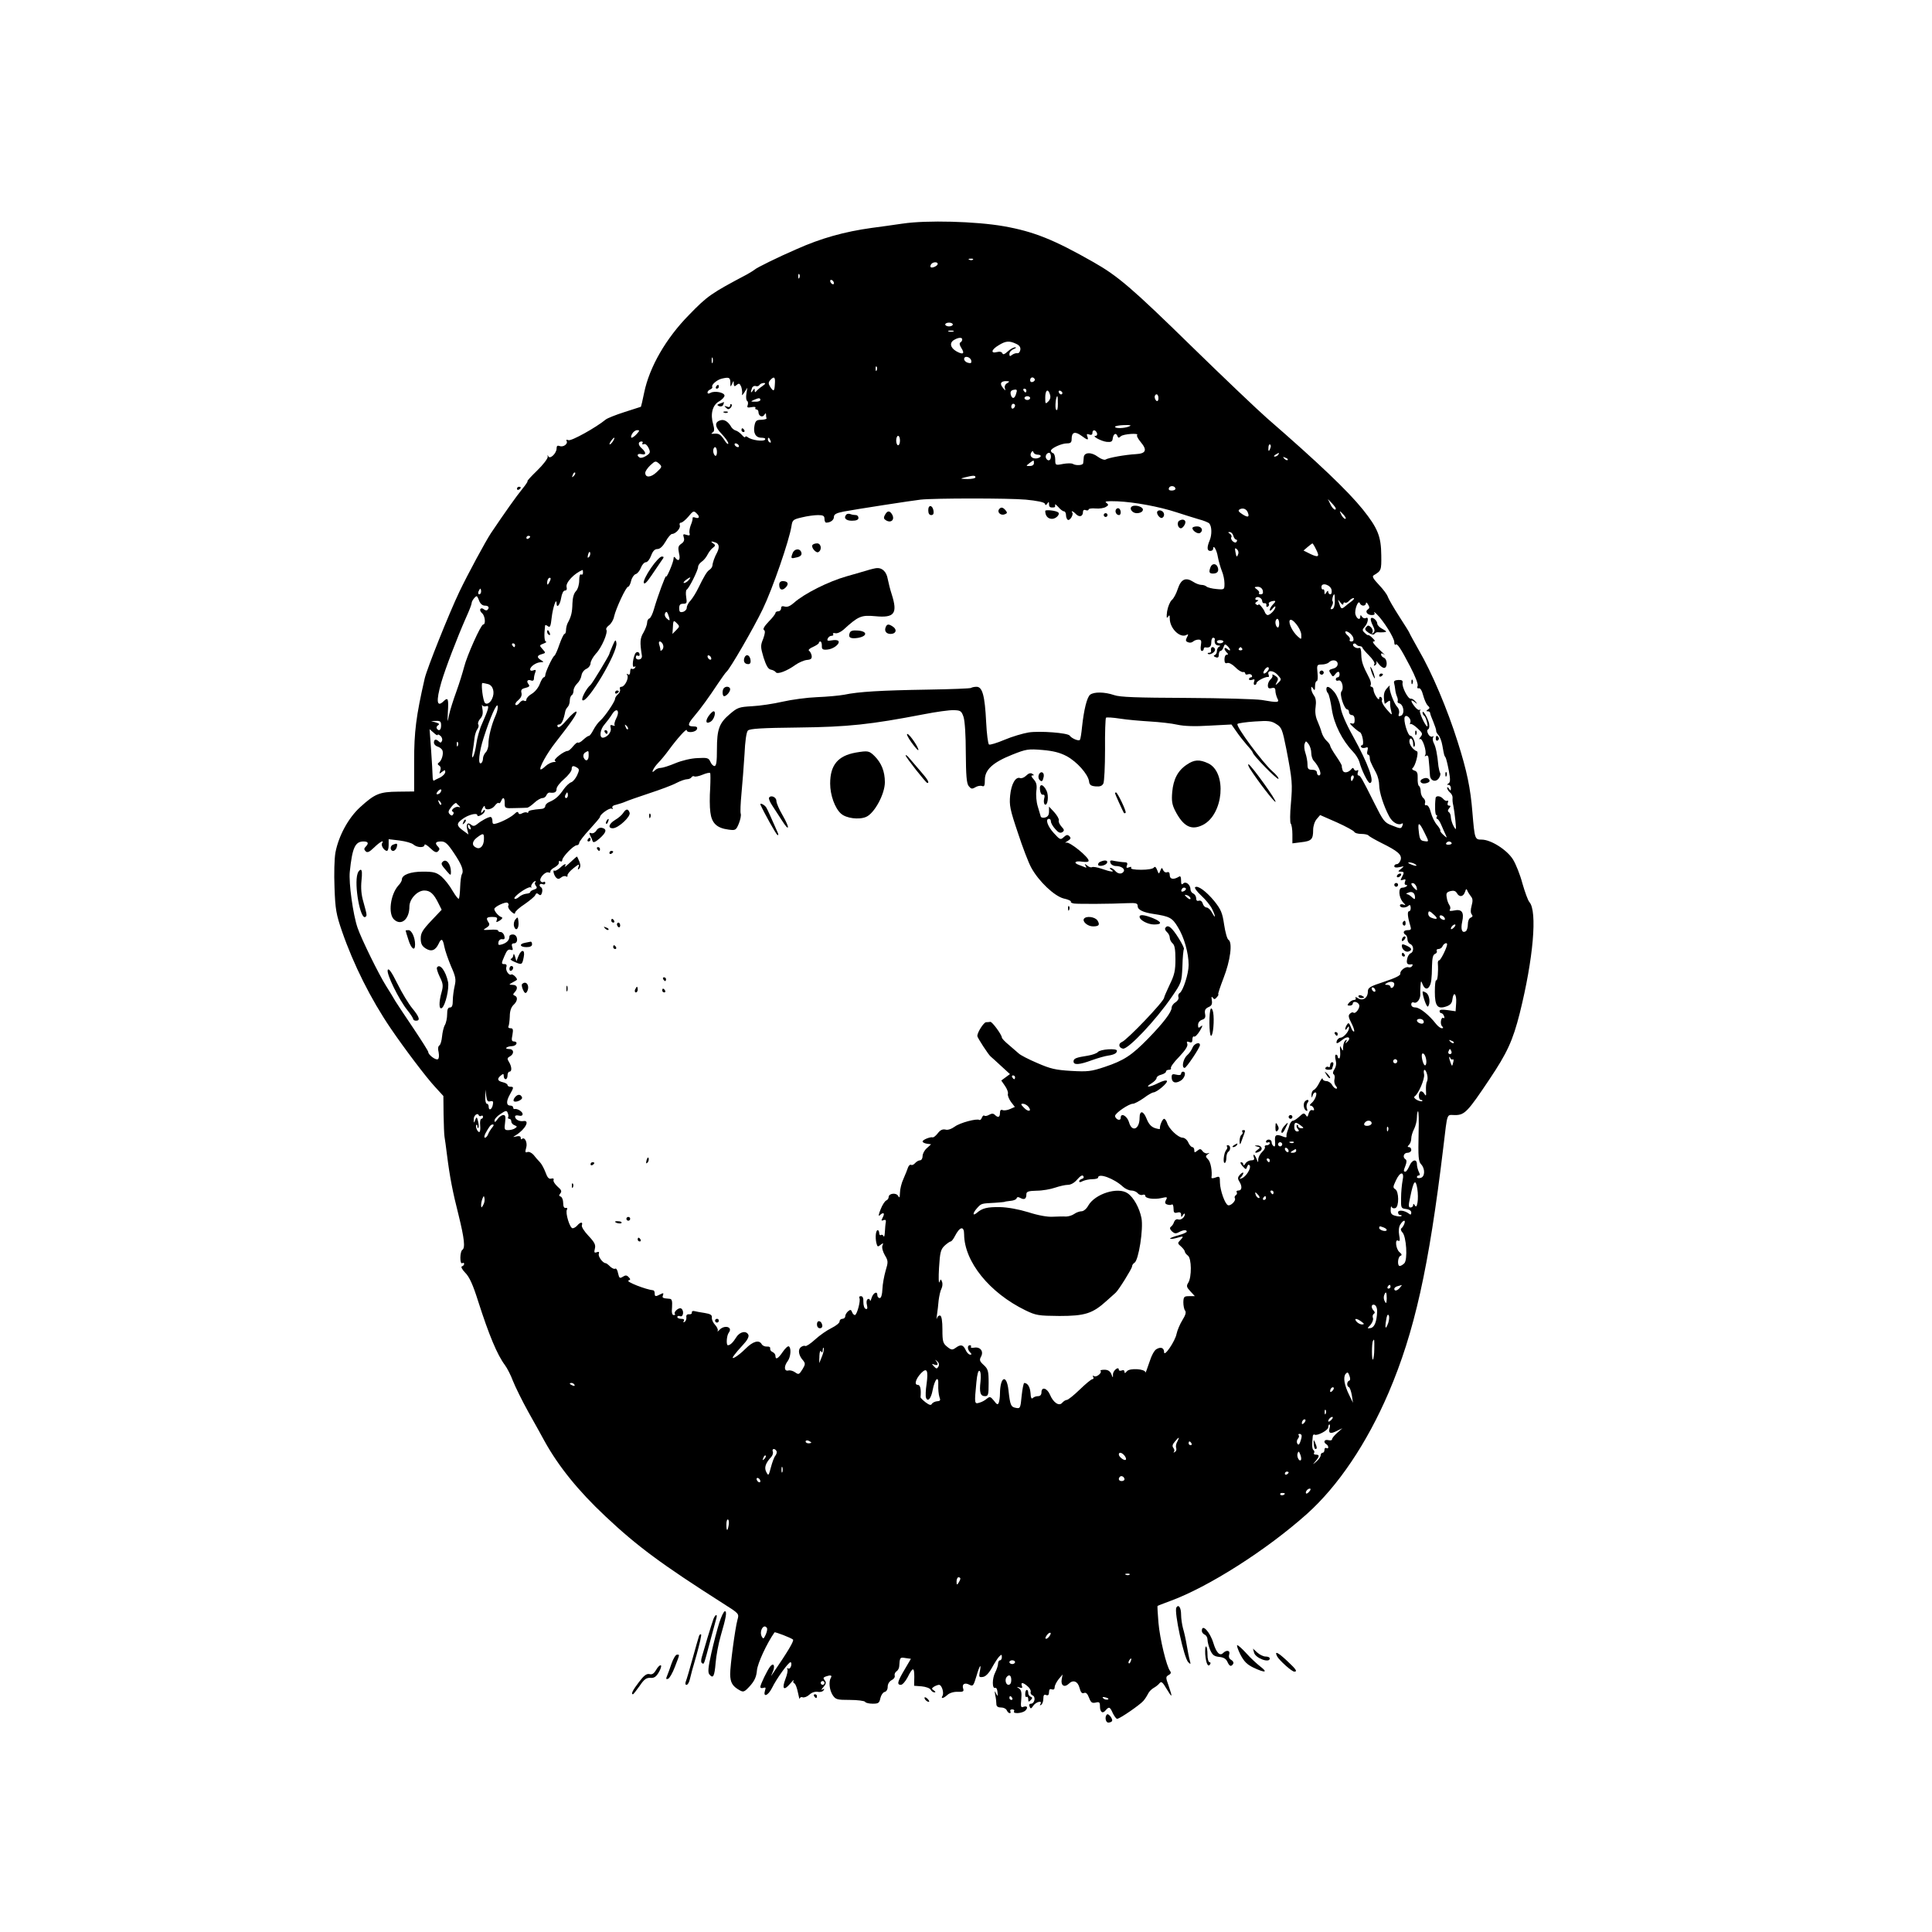 <?xml version="1.0" standalone="no"?>
<!DOCTYPE svg PUBLIC "-//W3C//DTD SVG 20010904//EN"
 "http://www.w3.org/TR/2001/REC-SVG-20010904/DTD/svg10.dtd">
<svg version="1.0" xmlns="http://www.w3.org/2000/svg"
 width="1024pt" height="1024pt" viewBox="0 0 1024 1024"
 preserveAspectRatio="xMidYMid meet">
<g transform="translate(0,1024) scale(0.1,-0.1)"
fill="#000000" stroke="none">
<path d="M4785 9055 c-49 -7 -124 -18 -165 -23 -144 -20 -267 -54 -399 -113
-95 -41 -213 -99 -221 -108 -3 -3 -21 -14 -40 -25 -191 -101 -210 -114 -308
-215 -122 -124 -210 -276 -238 -413 -8 -40 -16 -73 -17 -74 -1 0 -40 -13 -87
-28 -47 -15 -92 -33 -100 -40 -51 -42 -182 -115 -197 -109 -10 4 -14 2 -10 -4
9 -15 -17 -35 -37 -27 -11 4 -16 1 -16 -13 0 -26 -36 -60 -44 -41 -3 8 -5 7
-3 -3 1 -9 -24 -42 -56 -73 -32 -31 -55 -56 -51 -56 3 0 -9 -19 -28 -42 -31
-38 -94 -127 -166 -234 -29 -44 -123 -218 -167 -310 -55 -115 -172 -408 -184
-460 -46 -201 -56 -283 -56 -439 l0 -160 -85 -1 c-99 -1 -123 -11 -202 -83
-62 -57 -113 -151 -130 -239 -6 -33 -8 -113 -5 -187 4 -115 9 -142 40 -232 61
-176 152 -358 258 -514 70 -103 189 -261 236 -311 l43 -47 1 -98 c1 -54 3
-107 5 -118 2 -11 8 -54 13 -95 15 -119 30 -196 62 -322 30 -122 36 -173 19
-183 -5 -3 -10 -22 -10 -41 0 -21 4 -33 10 -29 6 3 10 2 10 -4 0 -5 -5 -11
-12 -13 -6 -2 1 -17 18 -34 22 -22 41 -64 68 -150 58 -181 101 -284 142 -339
12 -16 32 -55 43 -85 12 -30 48 -104 82 -165 34 -60 72 -129 85 -153 74 -134
180 -265 323 -399 169 -159 296 -253 624 -462 84 -53 85 -54 76 -85 -13 -47
-39 -244 -39 -290 1 -44 12 -63 49 -84 21 -12 26 -11 56 22 24 27 34 48 37 83
4 39 52 142 93 201 3 4 88 -29 98 -38 7 -6 -26 -62 -111 -186 -7 -11 -5 -5 3
13 15 32 6 54 -13 30 -15 -19 -52 -95 -52 -108 0 -6 7 -8 16 -5 12 4 14 1 9
-13 -12 -39 15 -30 36 11 26 53 88 138 99 138 4 0 6 -9 3 -20 -3 -11 -10 -17
-16 -13 -5 3 -7 2 -4 -4 4 -6 -1 -29 -10 -52 -20 -52 -9 -65 24 -26 14 17 22
25 19 18 -3 -6 -2 -13 4 -15 6 -2 14 -23 19 -48 5 -25 9 -40 10 -33 1 7 8 10
15 7 8 -3 24 3 36 14 13 12 30 17 44 15 13 -3 27 1 31 8 6 8 4 10 -6 4 -8 -5
-6 1 5 13 15 17 16 25 7 36 -9 11 -8 15 5 20 25 9 36 7 28 -6 -13 -21 -8 -65
9 -92 16 -24 23 -26 92 -26 40 0 77 -5 80 -10 3 -6 22 -10 41 -10 30 0 35 4
40 29 4 17 14 31 22 33 10 2 17 13 17 28 0 14 8 28 21 35 11 5 19 16 16 24 -2
7 2 17 9 22 8 5 14 16 15 26 3 49 4 50 33 45 l29 -4 -34 -58 c-38 -64 -41 -80
-19 -80 8 0 24 18 35 39 28 56 36 57 36 3 l-1 -47 40 -3 c22 -2 44 -10 48 -18
4 -8 13 -14 20 -14 7 0 6 4 -3 10 -13 9 -13 11 0 20 8 5 21 10 27 10 15 0 28
-44 18 -59 -10 -17 6 -13 27 6 11 10 34 17 54 16 29 -1 34 2 29 17 -8 24 9 34
34 20 18 -9 21 -5 36 45 17 59 28 74 18 24 -5 -28 -4 -30 17 -27 14 2 31 19
47 48 14 25 31 52 39 60 12 12 14 12 14 -3 0 -9 -4 -17 -10 -17 -5 0 -10 -8
-10 -17 0 -10 -7 -31 -15 -47 -17 -32 -17 -89 0 -82 6 2 11 -8 12 -23 2 -23 1
-24 -8 -6 -7 16 -8 14 -4 -10 4 -16 6 -38 6 -47 0 -12 8 -18 25 -18 14 0 27
-7 30 -15 4 -8 10 -15 16 -15 5 0 6 4 3 10 -3 5 1 10 10 10 9 0 13 -5 10 -10
-10 -15 44 -12 60 4 16 16 9 27 -12 19 -12 -5 -14 3 -10 41 3 35 0 49 -12 57
-14 9 -13 10 3 5 13 -5 17 -2 12 9 -7 20 6 19 31 -3 11 -9 18 -23 16 -29 -3
-7 2 -16 10 -19 18 -7 11 -44 -9 -44 -8 0 -11 -6 -7 -15 5 -13 8 -13 20 5 15
21 50 29 37 8 -4 -7 -3 -8 4 -4 7 4 12 19 12 33 0 18 4 24 15 19 10 -4 15 1
15 15 0 15 5 19 15 15 10 -3 15 1 15 12 0 9 10 28 21 42 l21 25 -5 -27 c-5
-32 15 -44 38 -22 23 23 48 13 57 -23 6 -23 13 -31 24 -26 10 4 18 -4 26 -25
10 -26 16 -30 35 -26 19 5 23 2 23 -19 0 -32 14 -42 30 -22 18 21 23 19 38
-15 8 -16 18 -30 23 -30 14 0 121 74 139 95 8 9 19 26 25 38 5 11 19 25 30 31
11 6 25 17 31 25 9 11 16 6 37 -30 31 -51 33 -49 11 16 -16 44 -16 48 0 57 12
6 14 13 8 21 -19 23 -55 173 -62 257 -4 47 -6 86 -5 88 2 2 31 13 66 26 203
74 511 270 726 462 165 148 317 373 433 643 137 321 213 660 290 1301 23 191
16 170 62 170 51 0 67 17 182 189 94 140 124 205 161 351 72 289 94 541 51
589 -8 9 -24 54 -37 99 -12 46 -35 103 -50 127 -32 51 -117 105 -166 105 -36
0 -37 2 -49 145 -10 127 -29 219 -78 373 -54 172 -137 368 -206 486 -27 48
-50 90 -50 92 0 2 -24 41 -54 87 -29 45 -56 92 -60 103 -3 12 -25 41 -47 64
-31 33 -38 45 -28 51 40 24 41 26 40 106 -1 100 -18 143 -98 243 -80 99 -233
245 -508 484 -49 43 -229 214 -399 380 -319 312 -391 373 -521 447 -209 119
-316 162 -475 190 -148 26 -409 33 -535 14z m372 -191 c-3 -3 -12 -4 -19 -1
-8 3 -5 6 6 6 11 1 17 -2 13 -5z m-187 -23 c0 -10 -30 -24 -37 -17 -3 3 -2 9
2 15 8 13 35 15 35 2z m-733 -73 c-3 -8 -6 -5 -6 6 -1 11 2 17 5 13 3 -3 4
-12 1 -19z m183 -29 c0 -6 -4 -7 -10 -4 -5 3 -10 11 -10 16 0 6 5 7 10 4 6 -3
10 -11 10 -16z m630 -219 c0 -5 -9 -10 -20 -10 -11 0 -20 5 -20 10 0 6 9 10
20 10 11 0 20 -4 20 -10z m3 -37 c-7 -2 -19 -2 -25 0 -7 3 -2 5 12 5 14 0 19
-2 13 -5z m47 -42 c0 -6 -4 -13 -10 -16 -6 -4 -4 -15 5 -29 20 -31 10 -38 -26
-18 -33 19 -38 46 -11 61 22 13 42 14 42 2z m285 -23 c18 -8 25 -18 23 -32 -2
-12 -9 -20 -17 -18 -7 1 -19 -3 -27 -9 -11 -9 -14 -8 -14 5 0 9 10 21 23 26
12 5 16 9 8 9 -8 1 -26 -9 -39 -21 -17 -16 -26 -19 -29 -11 -3 8 -14 11 -29 7
-35 -9 -30 13 9 36 37 23 56 25 92 8z m-1608 -100 c-3 -7 -5 -2 -5 12 0 14 2
19 5 13 2 -7 2 -19 0 -25z m1371 10 c2 -12 -2 -15 -17 -11 -12 3 -21 12 -21
20 0 20 34 12 38 -9z m-501 -50 c-3 -8 -6 -5 -6 6 -1 11 2 17 5 13 3 -3 4 -12
1 -19z m-776 -65 c0 -25 1 -26 9 -8 8 19 9 19 9 1 1 -15 4 -16 16 -6 12 10 16
8 24 -11 4 -13 6 -31 4 -39 -2 -8 3 -4 12 10 l16 25 -5 -32 c-3 -18 -1 -35 4
-38 5 -3 6 -13 3 -22 -5 -13 -1 -15 20 -11 15 3 24 1 21 -3 -3 -5 0 -9 5 -9 6
0 11 -6 11 -14 0 -21 21 -31 31 -15 6 10 9 11 9 2 0 -7 1 -16 3 -20 1 -4 -11
-7 -28 -8 -25 0 -31 -5 -36 -30 -8 -40 6 -65 37 -65 15 0 23 -4 19 -10 -7 -12
-73 -3 -92 13 -7 5 -13 6 -13 1 -1 -5 -9 0 -18 11 -10 11 -24 21 -32 23 -8 2
-18 10 -23 17 -16 29 -37 43 -56 38 -35 -9 -34 -34 4 -73 19 -20 35 -42 35
-50 0 -8 -10 0 -21 18 -21 31 -29 36 -59 33 -11 -1 -12 0 -3 7 10 6 10 17 3
43 -16 54 -4 101 30 121 17 9 30 24 30 31 0 17 -52 27 -74 15 -10 -6 -16 -5
-16 2 0 6 7 13 15 16 8 4 13 10 10 14 -6 10 25 37 50 43 39 9 45 7 46 -20z
m236 -8 c-2 -40 -7 -43 -25 -15 -10 16 -10 23 0 35 21 23 28 17 25 -20z m1377
26 c3 -5 -1 -11 -9 -15 -9 -3 -15 0 -15 9 0 16 16 20 24 6z m-146 -22 c-10 -5
-15 -17 -12 -27 5 -14 3 -14 -10 2 -19 23 -12 36 17 36 19 -1 20 -2 5 -11z
m-1298 -16 c-14 -9 -28 -22 -32 -27 -5 -7 -8 -5 -8 4 0 13 -1 13 -10 0 -11
-17 -13 -10 -4 14 3 8 12 12 19 10 7 -3 16 -1 20 5 3 6 14 11 23 11 12 0 10
-4 -8 -17z m1345 -42 c-8 -26 -21 -27 -28 -2 -3 13 1 21 12 24 22 5 24 2 16
-22z m55 19 c0 -5 -2 -10 -4 -10 -3 0 -8 5 -11 10 -3 6 -1 10 4 10 6 0 11 -4
11 -10z m125 -21 c5 -14 1 -27 -9 -37 -15 -15 -16 -13 -16 21 0 40 15 50 25
16z m66 8 c-1 -12 -15 -9 -19 4 -3 6 1 10 8 8 6 -3 11 -8 11 -12z m509 -28 c0
-11 -4 -17 -10 -14 -5 3 -10 13 -10 21 0 8 5 14 10 14 6 0 10 -9 10 -21z
m-680 1 c0 -5 -7 -10 -15 -10 -8 0 -15 5 -15 10 0 6 7 10 15 10 8 0 15 -4 15
-10z m147 -31 c0 -26 -3 -37 -9 -31 -8 8 -2 72 6 72 2 0 3 -18 3 -41z m-1577
21 c0 -5 -12 -10 -27 -9 -25 0 -26 1 -8 9 27 12 35 12 35 0z m1350 -29 c0 -6
-4 -13 -10 -16 -5 -3 -10 1 -10 9 0 9 5 16 10 16 6 0 10 -4 10 -9z m605 -111
c-26 -11 -75 -12 -75 -2 0 4 21 8 48 9 34 1 41 -1 27 -7z m-2610 -40 c-10 -11
-22 -20 -27 -20 -5 0 -4 9 2 20 6 11 18 20 27 20 14 0 14 -2 -2 -20z m2439 5
c3 -8 0 -15 -7 -15 -23 0 30 -29 59 -32 24 -2 30 1 32 20 4 24 18 30 25 10 4
-10 7 -10 18 0 13 12 98 18 86 6 -4 -4 5 -20 19 -37 36 -43 28 -61 -26 -64
-55 -3 -146 -19 -161 -29 -6 -3 -24 3 -40 15 -36 27 -74 24 -75 -4 -1 -11 -2
-25 -3 -30 -1 -12 -40 -14 -56 -3 -6 3 -29 3 -51 -1 -40 -8 -41 -7 -41 23 0
16 -5 32 -11 34 -7 2 -12 8 -12 13 0 13 56 39 85 39 20 0 25 5 25 24 0 36 18
41 51 17 34 -25 40 -26 32 -4 -5 12 -2 15 10 10 11 -4 17 -1 17 8 0 19 16 19
24 0z m-1044 -40 c0 -14 -4 -25 -10 -25 -5 0 -10 11 -10 25 0 14 5 25 10 25 6
0 10 -11 10 -25z m-1522 -5 c-7 -10 -14 -17 -17 -15 -4 4 18 35 25 35 2 0 -1
-9 -8 -20z m836 4 c3 -8 2 -12 -4 -9 -6 3 -10 10 -10 16 0 14 7 11 14 -7z
m-679 -14 c-3 -5 0 -7 8 -4 8 3 18 -6 25 -21 10 -22 9 -27 -13 -41 -13 -9 -29
-13 -35 -9 -18 11 -11 23 10 18 26 -7 26 9 0 32 -19 17 -19 35 1 35 6 0 7 -4
4 -10z m510 -10 c3 -5 2 -10 -4 -10 -5 0 -13 5 -16 10 -3 6 -2 10 4 10 5 0 13
-4 16 -10z m2818 -15 c-7 -21 -12 -19 -10 4 0 11 5 18 9 15 4 -3 5 -11 1 -19z
m-2933 -21 c0 -14 -4 -23 -10 -19 -5 3 -10 15 -10 26 0 10 5 19 10 19 6 0 10
-12 10 -26z m1701 -14 c11 0 17 -4 14 -10 -3 -5 -15 -10 -25 -10 -23 0 -34 15
-24 32 6 9 9 9 12 0 2 -7 13 -12 23 -12z m69 -10 c0 -21 -15 -27 -25 -10 -7
12 2 30 16 30 5 0 9 -9 9 -20z m1205 10 c-3 -5 -12 -10 -18 -10 -7 0 -6 4 3
10 19 12 23 12 15 0z m50 -28 c-3 -3 -11 0 -18 7 -9 10 -8 11 6 5 10 -3 15 -9
12 -12z m-3345 -65 c-31 -29 -60 -30 -60 -3 0 8 12 26 27 40 26 24 28 24 46 9
17 -16 17 -18 -13 -46z m2000 48 c0 -9 -9 -15 -22 -15 -21 0 -21 0 -2 15 24
18 24 18 24 0z m-2439 -68 c-10 -9 -11 -8 -5 6 3 10 9 15 12 12 3 -3 0 -11 -7
-18z m2129 -7 c0 -5 -19 -9 -42 -9 -40 1 -41 2 -13 9 44 11 55 11 55 0z m1060
-61 c0 -5 -9 -9 -20 -9 -13 0 -18 5 -14 14 6 15 34 11 34 -5z m-795 -57 c63
-6 101 -14 103 -22 3 -9 6 -9 13 1 7 11 9 10 9 -3 0 -16 6 -20 28 -17 4 1 6 6
4 13 -1 6 6 1 17 -11 11 -13 24 -23 30 -23 6 0 11 -9 11 -19 0 -11 4 -22 9
-26 12 -7 33 29 24 39 -3 3 -4 6 0 6 3 0 13 -7 21 -16 18 -17 36 -11 36 13 0
9 6 13 15 9 8 -3 15 -1 15 4 0 4 16 7 37 5 20 -2 44 2 54 8 15 9 16 12 3 22
-12 8 3 10 58 8 91 -4 221 -28 313 -58 39 -13 92 -29 118 -37 27 -7 52 -17 57
-23 13 -16 14 -58 2 -88 -16 -38 -15 -57 3 -57 8 0 15 5 15 11 0 26 19 -5 25
-43 4 -22 14 -56 21 -74 8 -18 14 -48 14 -66 0 -33 0 -34 -42 -30 -24 2 -47 8
-53 13 -5 5 -17 9 -27 9 -10 0 -30 7 -43 16 -40 26 -65 15 -82 -36 -8 -25 -22
-52 -32 -60 -10 -9 -21 -36 -25 -60 -4 -31 -3 -40 4 -30 8 12 10 11 10 -8 0
-54 57 -108 91 -86 8 4 8 0 0 -14 -8 -16 -7 -21 6 -26 9 -4 21 -2 27 4 5 5 18
10 28 10 15 0 17 -6 13 -30 -3 -17 -1 -30 5 -30 5 0 10 4 10 10 0 5 3 9 8 9
23 -4 32 4 32 26 0 14 4 25 10 25 5 0 9 -3 9 -7 -4 -22 3 -33 19 -34 10 0 12
-3 5 -6 -7 -2 -13 -13 -13 -23 0 -10 -5 -20 -12 -22 -7 -3 -6 -7 5 -11 12 -5
17 -1 17 13 0 11 4 20 9 20 5 0 13 9 16 20 6 17 8 18 21 6 19 -19 18 -32 -1
-16 -18 15 -20 -1 -3 -18 9 -9 9 -12 0 -12 -7 0 -12 -11 -12 -25 0 -17 4 -23
15 -19 8 3 26 -6 42 -22 15 -16 34 -27 41 -26 6 2 12 -2 12 -7 0 -6 6 -8 14
-5 8 3 17 1 21 -5 3 -6 1 -11 -4 -11 -6 0 -11 -4 -11 -10 0 -5 8 -6 17 -3 12
5 15 2 10 -10 -3 -9 -2 -17 3 -17 6 0 10 5 10 10 0 10 48 35 62 32 4 -1 5 4 2
12 -10 25 24 25 47 0 22 -24 22 -25 5 -42 -17 -16 -18 -16 -8 4 9 16 7 22 -10
33 -11 7 -17 8 -14 3 3 -5 -1 -15 -9 -22 -8 -7 -15 -21 -15 -32 0 -15 5 -19
20 -15 15 4 20 0 20 -15 0 -10 5 -28 10 -39 13 -23 4 -24 -82 -9 -32 5 -212
10 -400 11 -261 1 -353 4 -383 15 -50 17 -106 18 -127 2 -17 -14 -33 -79 -43
-172 -3 -32 -8 -63 -11 -67 -5 -9 -44 7 -54 22 -10 15 -160 26 -218 17 -30 -5
-88 -22 -128 -39 -40 -17 -77 -28 -82 -25 -5 3 -12 56 -15 118 -7 142 -20 188
-51 188 -12 0 -25 -3 -29 -6 -3 -3 -106 -7 -229 -9 -248 -4 -368 -11 -443 -27
-27 -5 -93 -11 -145 -13 -52 -2 -134 -13 -182 -24 -48 -11 -120 -22 -162 -24
-69 -4 -77 -7 -117 -41 -57 -48 -69 -81 -69 -187 0 -65 -3 -89 -13 -89 -7 0
-17 10 -22 23 -9 20 -16 22 -68 19 -34 -1 -83 -13 -117 -27 -33 -14 -68 -25
-78 -25 -10 0 -23 -5 -30 -12 -26 -26 -11 10 16 38 16 16 41 47 57 69 43 59
95 117 95 105 0 -16 47 -12 54 5 4 11 -1 15 -19 15 -32 0 -31 12 3 52 38 45
79 102 126 173 22 33 43 62 47 65 17 13 143 230 192 332 52 108 140 363 152
439 5 33 8 36 56 47 28 7 66 12 85 12 27 0 34 -4 34 -20 0 -11 4 -20 9 -20 23
0 41 14 41 30 0 14 12 21 53 29 58 11 368 59 407 63 74 8 469 8 555 0z m1645
-47 c0 -15 -18 -1 -29 23 l-13 27 21 -22 c12 -12 21 -25 21 -28z m-466 -22
c10 -25 -1 -27 -30 -8 -20 13 -23 19 -14 25 17 10 37 3 44 -17z m-2919 -7 c16
-16 10 -27 -11 -19 -8 3 -14 2 -13 -3 1 -5 -3 -22 -10 -38 -6 -16 -9 -36 -6
-43 3 -11 -1 -13 -16 -8 -18 6 -20 4 -15 -13 5 -14 1 -25 -13 -34 -17 -12 -18
-20 -12 -51 9 -35 -3 -47 -21 -22 -5 6 -8 3 -8 -6 0 -19 -39 -109 -40 -94 -1
11 -45 -107 -64 -174 -7 -25 -18 -47 -24 -49 -7 -2 -12 -12 -12 -22 0 -10 -9
-34 -19 -52 -19 -31 -20 -52 -9 -122 2 -11 -4 -20 -14 -21 -10 -2 -18 3 -18
11 0 9 5 12 10 9 6 -3 10 -2 10 4 0 18 -18 21 -25 3 -13 -32 -15 -73 -3 -66 7
4 8 3 4 -5 -4 -6 -12 -9 -17 -6 -5 4 -9 -3 -9 -15 0 -13 -4 -19 -12 -14 -7 5
-8 3 -3 -5 9 -16 -14 -61 -31 -61 -8 0 -11 -6 -8 -13 3 -8 -2 -20 -11 -27 -8
-7 -15 -18 -15 -24 0 -14 -54 -94 -78 -115 -11 -9 -27 -31 -36 -48 -9 -18 -20
-33 -24 -33 -5 0 -18 -9 -31 -21 -12 -12 -25 -18 -28 -15 -3 3 -14 -6 -25 -19
-11 -14 -24 -25 -29 -25 -20 0 -81 -48 -67 -53 7 -3 4 -6 -8 -6 -11 -1 -30
-10 -43 -22 -12 -12 -24 -19 -26 -17 -9 8 35 87 81 145 84 107 116 154 109
161 -3 4 -26 -15 -49 -42 -28 -33 -45 -46 -50 -38 -4 7 -1 12 7 12 13 0 24 22
33 69 1 7 7 18 13 24 6 6 11 21 11 33 0 13 5 26 10 29 6 3 10 15 10 25 0 11 9
27 19 37 11 10 21 29 23 43 2 14 13 29 26 35 12 5 22 19 22 29 0 11 13 34 28
51 31 32 65 112 56 127 -4 5 3 16 14 24 11 8 24 29 27 47 10 43 63 157 74 157
5 0 12 14 16 31 4 17 15 33 24 36 9 2 22 18 28 34 6 16 18 29 26 29 9 0 21 16
28 35 9 24 19 35 34 35 13 0 28 14 43 40 12 22 28 40 34 40 19 0 47 31 41 46
-3 8 0 14 7 14 6 0 23 14 37 30 28 34 30 35 48 16z m3428 -6 c9 -11 13 -20 7
-20 -5 0 -14 9 -20 20 -6 11 -9 20 -8 20 2 0 11 -9 21 -20z m-586 -110 c3 -11
10 -20 15 -20 5 0 6 -5 3 -10 -5 -8 -11 -7 -21 1 -7 6 -11 16 -8 21 4 6 0 14
-7 19 -11 7 -12 9 -1 9 8 0 16 -9 19 -20z m-3727 -4 c0 -3 -4 -8 -10 -11 -5
-3 -10 -1 -10 4 0 6 5 11 10 11 6 0 10 -2 10 -4z m984 -32 c18 -7 20 -26 7
-52 -13 -23 -24 -54 -25 -70 -1 -7 -7 -16 -14 -21 -15 -9 -29 -33 -61 -98 -11
-23 -29 -52 -40 -65 -12 -12 -21 -29 -21 -39 0 -9 -9 -19 -20 -22 -16 -4 -20
0 -20 19 0 18 5 24 21 24 19 0 21 4 16 35 -3 19 -2 37 3 40 13 8 60 103 60
120 0 8 8 20 18 27 11 7 25 24 32 38 7 14 20 31 29 37 14 11 14 14 1 23 -17
11 -10 13 14 4z m3181 -35 c21 -40 14 -46 -30 -25 l-36 18 22 19 c12 10 24 19
25 19 2 0 11 -14 19 -31z m-412 -25 c-7 -20 -10 -18 -15 11 -4 20 -2 23 8 14
7 -6 10 -17 7 -25z m-3441 -16 c-8 -8 -9 -4 -5 13 4 13 8 18 11 10 2 -7 -1
-18 -6 -23z m-32 -84 c0 -8 -4 -12 -10 -9 -6 4 -10 -9 -10 -31 0 -22 -7 -46
-17 -57 -12 -12 -18 -36 -19 -66 -1 -45 -6 -69 -25 -103 -5 -10 -9 -27 -9 -38
0 -11 -4 -20 -8 -20 -4 0 -16 -25 -27 -56 -10 -30 -22 -57 -27 -60 -10 -6 -48
-88 -48 -103 0 -6 -4 -11 -8 -11 -4 0 -14 -16 -21 -35 -7 -19 -25 -42 -42 -52
-16 -9 -29 -23 -29 -31 0 -7 -5 -10 -12 -6 -6 4 -17 -1 -24 -11 -8 -10 -17
-15 -21 -11 -5 4 2 16 14 25 14 12 20 25 17 38 -4 16 0 22 21 27 21 5 24 10
16 20 -13 16 -4 27 15 19 8 -3 14 1 14 10 0 9 3 23 7 33 5 13 3 16 -10 11 -10
-4 -17 -2 -17 5 0 15 31 37 55 38 18 1 19 1 3 11 -24 14 -23 25 4 32 21 6 21
7 4 26 -18 20 -18 21 5 30 13 5 19 10 13 10 -9 1 -11 35 -5 85 1 5 7 3 15 -3
11 -9 15 -1 20 46 6 52 25 109 26 76 0 -30 18 -10 24 27 4 24 12 40 20 40 9 0
12 7 9 19 -6 23 41 73 85 90 1 1 2 -6 2 -15z m-179 -51 c-8 -15 -10 -15 -11
-2 0 17 10 32 18 25 2 -3 -1 -13 -7 -23z m739 12 c-7 -8 -18 -15 -24 -15 -6 0
-2 7 8 15 25 19 32 19 16 0z m3408 -53 c2 -12 -1 -22 -7 -22 -6 0 -11 6 -11
13 0 8 -4 7 -10 -3 -8 -13 -10 -12 -10 3 0 10 -4 16 -8 13 -4 -2 -8 3 -8 13 0
27 50 11 54 -17z m-365 -2 c3 -14 0 -20 -11 -20 -8 0 -12 3 -9 7 4 3 -1 12
-11 19 -16 12 -15 13 4 14 13 0 24 -8 27 -20z m-4143 -5 c0 -8 -4 -15 -10 -15
-5 0 -7 7 -4 15 4 8 8 15 10 15 2 0 4 -7 4 -15z m4525 -52 c0 -21 -5 -38 -13
-41 -11 -3 -12 0 -3 16 6 10 8 22 4 25 -5 6 3 37 9 37 2 0 3 -16 3 -37z
m-4535 2 c6 -15 17 -25 30 -25 20 0 26 -11 13 -23 -3 -4 -12 -2 -19 4 -7 6
-14 6 -18 1 -3 -6 1 -15 9 -22 16 -13 21 -60 6 -60 -12 0 -86 -165 -101 -225
-7 -27 -25 -86 -41 -130 -16 -44 -34 -100 -39 -125 -9 -44 -9 -43 -6 17 4 68
1 79 -21 58 -38 -38 -43 -3 -14 98 22 75 83 234 130 341 17 37 31 73 31 80 0
11 19 36 27 36 2 0 8 -11 13 -25z m4150 -1 c0 -8 6 -13 13 -11 6 1 11 -4 9
-11 -1 -8 2 -11 8 -7 6 3 8 10 5 15 -3 4 4 10 15 13 24 6 25 1 5 -19 -8 -9
-15 -21 -15 -27 0 -7 7 -3 15 7 8 11 15 15 15 9 0 -14 -28 -43 -41 -43 -5 0
-13 8 -16 18 -7 18 -33 48 -33 37 0 -3 -5 -3 -11 1 -8 4 -7 9 2 15 11 7 11 9
1 9 -7 0 -11 4 -7 10 8 13 35 1 35 -16z m475 0 c-11 -8 -28 -21 -37 -29 -18
-15 -21 -13 -31 20 -7 20 -7 20 8 1 8 -11 15 -14 15 -7 0 7 4 10 9 7 5 -3 14
1 21 9 7 8 18 15 24 15 6 0 2 -7 -9 -16z m61 -24 c8 0 14 6 14 13 0 6 5 4 11
-7 9 -14 8 -20 -1 -26 -17 -11 -3 -30 21 -30 13 0 18 4 13 13 -4 6 2 3 13 -8
36 -35 93 -126 93 -148 0 -11 3 -17 7 -14 8 9 25 -15 78 -117 26 -50 42 -91
39 -101 -4 -10 -2 -15 6 -13 8 2 17 -13 23 -37 6 -22 16 -46 24 -54 12 -11 12
-15 1 -22 -10 -7 -10 -9 0 -9 6 0 12 -4 12 -9 0 -5 8 -26 17 -47 9 -22 16 -43
15 -47 -1 -4 4 -14 11 -22 8 -7 18 -33 22 -57 10 -55 9 -51 17 -63 3 -5 11
-37 17 -69 9 -47 8 -62 -1 -68 -10 -6 -10 -8 0 -8 6 0 12 -8 12 -17 0 -15 -2
-16 -10 -3 -5 8 -10 10 -10 4 0 -6 7 -17 15 -24 9 -7 15 -20 14 -29 -1 -9 0
-27 4 -41 3 -14 8 -50 11 -80 5 -51 4 -53 -9 -30 -8 14 -14 35 -15 47 0 12 -5
25 -10 28 -8 5 -7 11 1 21 9 11 9 14 -1 14 -7 0 -10 7 -6 16 3 8 2 13 -3 10
-5 -3 -14 1 -21 9 -14 17 -39 20 -41 5 -5 -39 -3 -90 4 -90 5 0 5 -4 2 -10 -3
-5 -2 -10 2 -10 5 0 15 -15 22 -32 8 -18 18 -42 23 -52 9 -19 8 -19 -12 -1
-11 10 -18 20 -16 22 2 3 -5 16 -17 30 -12 13 -27 43 -33 66 -6 25 -16 41 -24
39 -7 -2 -10 3 -7 12 3 8 -1 20 -9 26 -8 7 -14 23 -14 36 0 12 -4 25 -9 28 -5
3 -8 22 -7 41 1 27 -3 37 -18 41 -10 3 -14 9 -9 13 15 10 34 86 23 89 -20 7
-40 34 -40 53 0 11 5 17 10 14 6 -3 10 -16 10 -27 0 -12 3 -19 6 -15 11 10 -6
57 -20 57 -15 0 -40 85 -30 101 9 15 36 -12 29 -30 -3 -8 -3 -12 1 -9 3 4 20
-6 37 -22 27 -25 29 -30 16 -46 -8 -10 -9 -15 -3 -11 13 8 38 -68 28 -85 -4
-7 -3 -8 4 -4 8 5 13 -1 14 -16 1 -13 3 -32 4 -43 1 -11 2 -30 3 -43 1 -30 30
-41 47 -17 7 10 11 23 7 28 -3 6 -7 22 -9 36 -6 64 -14 102 -24 121 -6 11 -8
26 -4 32 4 7 3 8 -4 4 -6 -3 -16 2 -22 13 -7 13 -7 22 0 26 6 3 7 18 4 33 -8
30 -34 73 -34 55 0 -7 4 -14 9 -17 8 -5 22 -56 16 -56 -10 0 -44 74 -39 83 4
7 4 9 -1 5 -4 -4 -16 3 -26 16 -24 30 -24 43 -1 25 15 -13 16 -12 4 3 -8 10
-19 16 -25 15 -14 -3 -48 63 -43 84 2 12 -4 16 -23 15 -18 -1 -25 -6 -22 -16
2 -8 5 -24 6 -35 1 -11 5 -27 9 -36 4 -9 6 -20 4 -25 -2 -5 1 -10 6 -11 26 -5
34 -58 10 -67 -11 -4 -14 -1 -9 13 3 11 -1 25 -9 34 -19 19 -47 97 -40 111 3
6 -4 1 -15 -12 -17 -19 -20 -38 -12 -81 1 -2 7 2 15 9 12 9 15 8 14 -7 -1 -10
2 -29 6 -43 6 -23 4 -22 -24 10 -17 19 -28 40 -26 47 3 7 1 15 -4 18 -6 4 -10
1 -10 -6 0 -20 -29 24 -30 44 0 9 -5 17 -11 17 -5 0 -7 4 -4 10 3 5 0 22 -8
37 -34 65 -41 86 -42 124 0 24 -4 38 -11 35 -15 -6 -40 11 -31 21 5 4 11 3 15
-2 4 -6 13 -10 20 -10 6 0 12 -3 13 -7 0 -4 16 -23 35 -42 21 -21 33 -40 28
-47 -4 -8 -3 -9 5 -5 6 4 9 13 6 19 -3 7 2 2 11 -10 9 -13 23 -23 30 -23 19 0
18 46 -1 54 -8 3 -15 11 -15 17 0 8 5 8 18 -1 9 -8 -3 5 -28 28 -25 23 -39 42
-31 42 11 0 10 5 -5 19 -10 10 -21 17 -23 15 -2 -2 -10 4 -18 12 -14 13 -13
17 1 33 18 20 22 56 5 45 -6 -3 -15 0 -20 7 -6 10 -9 11 -9 2 0 -23 -19 -14
-26 11 -6 25 16 81 24 58 2 -6 10 -12 18 -12z m-3677 -75 c1 -5 -6 -2 -15 7
-10 9 -13 21 -8 29 5 9 9 8 15 -7 4 -10 8 -23 8 -29z m3231 -21 c0 -14 -4 -23
-10 -19 -5 3 -10 15 -10 26 0 10 5 19 10 19 6 0 10 -12 10 -26z m117 -57 c1
-28 1 -28 -19 -10 -27 24 -50 71 -42 85 11 17 59 -43 61 -75z m-3313 23 l-20
-20 2 27 c2 46 3 48 21 30 16 -16 16 -18 -3 -37z m3589 -42 c3 -11 0 -18 -10
-18 -8 0 -12 4 -9 9 3 5 -1 14 -9 21 -22 18 -18 32 4 18 11 -7 22 -20 24 -30z
m-689 -20 c-7 -11 -34 -10 -34 1 0 6 9 9 19 8 11 0 17 -5 15 -9z m-2970 -15
c4 -9 2 -21 -4 -27 -7 -7 -10 -7 -10 1 0 6 -3 18 -6 27 -3 9 -2 16 4 16 5 0
13 -8 16 -17z m-784 -3 c0 -5 -2 -10 -4 -10 -3 0 -8 5 -11 10 -3 6 -1 10 4 10
6 0 11 -4 11 -10z m3854 -18 c3 -5 -1 -9 -9 -9 -8 0 -12 4 -9 9 3 4 7 8 9 8 2
0 6 -4 9 -8z m-2814 -53 c0 -6 -4 -7 -10 -4 -5 3 -10 11 -10 16 0 6 5 7 10 4
6 -3 10 -11 10 -16z m3320 -28 c0 -12 -9 -21 -25 -25 -22 -6 -24 -9 -12 -26
10 -18 13 -18 23 -5 14 19 24 19 24 0 0 -8 -4 -15 -10 -15 -5 0 -10 -5 -10
-11 0 -6 6 -9 14 -6 18 7 31 -40 16 -58 -12 -14 15 -95 31 -95 5 0 9 -7 9 -15
0 -8 7 -15 15 -15 9 0 15 -9 15 -25 0 -19 -4 -23 -17 -19 -12 4 -9 -3 9 -19
15 -14 31 -26 36 -28 13 -6 24 -69 11 -69 -6 0 -8 -4 -4 -10 3 -5 13 -6 22 -3
13 5 15 2 11 -15 -4 -12 -2 -22 3 -22 5 0 9 -7 9 -15 0 -15 3 -24 34 -82 9
-17 16 -46 16 -65 0 -36 24 -111 53 -165 17 -32 48 -50 67 -38 6 3 7 -1 4 -9
-8 -20 -9 -20 -59 0 -37 14 -44 24 -90 116 -67 134 -75 148 -85 148 -5 0 -6 7
-3 17 4 10 2 14 -4 10 -6 -4 -14 -1 -16 5 -4 9 -8 10 -14 2 -16 -20 -42 -24
-47 -6 -3 9 -5 19 -4 22 1 3 -12 26 -30 52 -18 26 -32 51 -32 56 0 5 -9 17
-19 26 -11 10 -22 30 -26 44 -4 15 -14 42 -22 60 -10 22 -14 47 -10 75 4 28 1
48 -9 61 -8 11 -14 27 -14 35 0 14 1 14 10 1 8 -12 10 -9 10 13 0 15 4 27 9
27 5 0 7 20 4 44 -4 41 -3 44 22 44 15 0 32 5 38 11 18 18 47 13 47 -8z m-371
-37 c-17 -21 -31 -17 -17 5 7 11 16 17 20 14 5 -2 4 -11 -3 -19z m-4132 -70
c27 -7 37 -45 21 -78 -12 -27 -36 -35 -42 -13 -10 30 -16 97 -9 97 5 0 18 -3
30 -6z m-10 -117 c18 7 14 -12 -22 -93 -13 -28 -26 -76 -30 -105 -4 -30 -12
-61 -17 -69 -6 -10 -7 -2 -3 25 4 22 8 55 10 73 2 18 9 39 15 47 6 8 9 19 5
25 -4 6 1 20 10 30 13 14 16 29 12 52 -3 18 -3 28 -1 21 3 -7 12 -9 21 -6z
m50 -49 c-22 -48 -39 -119 -38 -152 0 -15 -6 -35 -14 -43 -8 -8 -15 -23 -15
-33 0 -10 -4 -22 -10 -25 -18 -11 -11 60 14 136 33 104 70 188 74 167 2 -10
-3 -32 -11 -50z m639 -16 c-8 -16 -12 -33 -8 -36 3 -4 -1 -4 -10 -1 -13 5 -15
2 -11 -15 5 -20 -19 -49 -42 -50 -20 0 -14 45 9 70 12 14 30 38 40 54 24 39
44 20 22 -22z m1841 8 c7 -21 12 -98 12 -191 1 -119 4 -160 15 -175 13 -16 18
-17 35 -7 11 7 27 10 36 7 12 -5 15 2 15 33 0 53 42 92 145 133 75 30 85 31
160 25 58 -5 93 -14 129 -33 55 -30 112 -95 118 -132 2 -20 10 -26 35 -28 23
-2 34 2 41 15 5 10 9 91 9 180 -1 89 2 165 5 169 4 3 37 1 75 -5 37 -6 109
-12 158 -15 50 -3 115 -10 145 -17 36 -8 94 -10 171 -5 l116 6 26 -37 c14 -21
40 -53 56 -72 17 -18 31 -37 31 -40 0 -13 129 -145 136 -139 3 4 -11 22 -32
40 -50 44 -196 240 -185 251 4 4 46 10 92 13 72 5 88 3 114 -14 28 -17 32 -28
53 -133 32 -166 33 -184 24 -289 -5 -52 -5 -99 -1 -105 5 -5 9 -31 9 -57 l0
-48 47 6 c54 6 63 15 63 65 0 21 8 45 19 58 l18 21 89 -39 c49 -22 90 -45 92
-50 2 -6 19 -11 37 -11 19 0 36 -4 39 -9 3 -4 34 -22 68 -39 87 -43 109 -62
102 -89 -4 -13 -13 -23 -20 -23 -8 0 -14 -5 -14 -11 0 -7 10 -9 28 -5 26 6 26
6 8 -9 -17 -13 -18 -15 -3 -15 20 0 21 -4 7 -30 -9 -16 -8 -18 7 -13 12 5 15
2 10 -10 -4 -10 -2 -17 5 -17 6 0 8 -3 4 -7 -4 -4 -15 -8 -24 -8 -22 0 -19
-50 4 -77 16 -17 17 -18 1 -12 -10 3 -17 1 -17 -5 0 -14 32 -15 46 -1 6 6 10
3 11 -10 1 -11 -3 -20 -9 -20 -10 0 -7 -32 7 -77 6 -19 4 -23 -14 -23 -22 0
-28 -14 -11 -25 6 -3 10 -14 10 -25 0 -10 7 -20 15 -24 19 -7 20 -42 1 -49 -7
-3 -16 -17 -18 -31 -5 -24 2 -31 25 -27 5 1 5 -3 2 -9 -4 -6 -12 -9 -19 -7
-16 6 -47 -18 -44 -34 2 -9 -27 -23 -84 -42 -77 -25 -88 -32 -88 -52 0 -34
-26 -52 -52 -36 -11 7 -17 8 -13 2 3 -6 0 -11 -8 -11 -8 0 -20 -7 -27 -15 -10
-12 -10 -15 4 -15 9 0 16 5 16 10 0 16 27 11 34 -6 6 -16 -20 -51 -31 -41 -3
3 -11 1 -18 -6 -10 -9 -8 -19 8 -50 11 -21 17 -41 14 -44 -4 -3 -11 7 -17 23
-9 23 -13 25 -20 14 -6 -8 -10 -19 -10 -25 0 -5 5 -3 10 5 8 12 10 13 10 1 0
-18 -29 -51 -45 -51 -7 0 -15 -7 -19 -15 -7 -20 1 -19 32 6 27 21 46 9 22 -14
-10 -9 -11 -9 -5 2 5 9 4 12 -3 7 -7 -4 -12 -19 -13 -34 0 -24 -1 -25 -10 -7
-7 16 -8 12 -6 -17 2 -21 -1 -38 -5 -38 -4 0 -8 5 -8 10 0 6 -4 10 -9 10 -5 0
-6 -12 -2 -27 5 -19 3 -35 -6 -50 -9 -13 -10 -24 -4 -27 5 -3 7 -15 4 -26 -3
-11 0 -27 7 -35 8 -10 9 -15 2 -15 -6 0 -16 9 -22 20 -6 11 -20 20 -30 20 -11
0 -20 6 -20 13 0 6 -8 -3 -17 -21 -9 -19 -22 -36 -30 -39 -7 -3 -12 -15 -12
-27 1 -16 2 -17 6 -3 2 9 9 17 14 17 15 0 -1 -42 -20 -57 -9 -7 -11 -13 -5
-13 7 0 14 -7 17 -14 4 -10 1 -13 -7 -10 -8 3 -16 -4 -20 -18 -5 -19 -8 -20
-15 -8 -9 12 -14 11 -34 -8 -13 -12 -28 -22 -34 -22 -6 0 -14 -10 -18 -22 -4
-13 -8 -26 -10 -30 -7 -20 -7 -24 -6 -32 1 -5 -6 -5 -16 -1 -39 16 -48 11 -45
-24 2 -22 0 -31 -7 -26 -6 3 -11 13 -11 21 0 8 -7 14 -15 14 -8 0 -15 -5 -15
-11 0 -5 5 -7 10 -4 6 3 10 1 10 -4 0 -6 -7 -11 -16 -11 -8 0 -13 -4 -10 -9 3
-4 -3 -16 -14 -26 -11 -10 -20 -28 -21 -39 0 -20 -1 -20 -9 2 -5 12 -12 22
-14 22 -3 0 -3 -7 0 -15 4 -10 0 -15 -14 -15 -12 0 -26 -8 -31 -17 -6 -10 -11
-12 -11 -5 0 6 -5 12 -12 12 -6 0 -3 -9 8 -21 17 -19 19 -19 24 -3 5 12 9 14
14 6 8 -14 -19 -58 -42 -67 -14 -5 -15 -4 -4 6 6 7 12 17 12 22 0 5 -8 1 -17
-8 -13 -14 -14 -21 -5 -36 17 -26 15 -49 -4 -49 -8 0 -13 -4 -9 -9 3 -5 1 -12
-5 -16 -6 -4 -8 -11 -5 -16 8 -12 -22 -42 -36 -37 -16 5 -42 78 -43 119 0 34
-2 36 -23 28 -13 -5 -22 -5 -22 -1 5 33 -4 84 -18 97 -14 14 -14 18 -2 27 12
8 12 9 -1 5 -8 -2 -20 3 -26 12 -10 13 -14 13 -28 2 -14 -11 -16 -11 -16 3 0
9 -5 16 -10 16 -6 0 -16 11 -22 25 -6 14 -20 25 -30 25 -23 0 -73 47 -82 78
-4 12 -11 22 -16 22 -9 0 -25 -39 -22 -52 1 -4 -11 -2 -27 3 -20 7 -33 22 -44
50 -17 43 -37 45 -37 4 0 -61 -41 -78 -56 -23 -10 34 -44 52 -44 24 0 -10 -6
-13 -15 -10 -8 4 -15 12 -15 19 0 15 73 65 95 65 8 0 34 14 57 30 22 17 46 30
51 30 18 0 78 51 72 61 -4 5 -23 0 -45 -11 -48 -24 -76 -26 -37 -2 15 9 27 22
27 28 0 7 11 15 25 18 14 4 25 11 25 16 0 6 7 10 16 10 8 0 13 4 10 9 -3 5 16
32 44 60 33 35 47 57 43 68 -5 12 -2 15 10 10 13 -5 17 -1 17 14 0 11 4 18 9
15 5 -3 19 11 31 31 14 24 16 32 6 24 -14 -12 -16 -10 -16 7 0 12 9 23 21 27
16 5 20 13 16 32 -3 18 1 27 18 35 17 7 21 16 18 36 -3 18 -2 23 5 14 7 -10
11 -10 22 3 7 8 10 15 7 15 -3 0 10 39 28 86 36 92 49 189 26 203 -7 4 -17 41
-23 81 -9 62 -17 80 -52 124 -43 52 -89 86 -102 73 -4 -3 11 -24 33 -44 23
-21 48 -52 57 -70 20 -40 20 -58 0 -20 -8 15 -21 27 -29 27 -7 0 -17 9 -20 21
-4 12 -12 18 -21 15 -9 -3 -14 1 -14 13 0 10 -7 21 -15 25 -8 3 -15 13 -15 21
0 26 -25 46 -39 32 -8 -8 -11 -4 -11 17 0 19 -4 25 -12 19 -28 -17 -48 -13
-48 8 0 14 -5 19 -14 16 -8 -3 -17 2 -21 11 -6 15 -8 15 -15 -3 -8 -19 -8 -19
-17 4 -6 16 -12 20 -17 13 -4 -7 -32 -12 -67 -12 -37 0 -58 4 -54 10 4 6 -1 7
-11 3 -13 -5 -16 -3 -11 10 5 12 1 17 -12 17 -10 0 -33 3 -50 6 -26 6 -30 4
-25 -10 3 -9 16 -16 28 -16 28 0 50 -15 42 -29 -10 -16 -31 -14 -46 4 -7 8
-18 15 -24 15 -6 0 -4 -5 4 -10 22 -14 -2 -12 -50 5 -23 8 -46 12 -52 9 -5 -3
-16 0 -25 8 -14 11 -16 11 -9 -1 6 -10 5 -12 -5 -7 -8 3 -22 9 -31 12 -31 11
-19 23 17 17 21 -3 35 -2 35 5 0 20 -100 101 -118 96 -9 -3 -7 1 6 8 17 11 20
16 10 26 -9 9 -16 8 -30 -5 -17 -16 -20 -14 -53 22 -33 36 -46 75 -25 75 6 0
10 -6 10 -14 0 -8 10 -26 23 -40 16 -19 26 -23 37 -17 12 8 12 13 -4 30 -10
11 -17 26 -14 33 2 7 -9 26 -24 43 l-28 30 0 -26 c0 -19 -6 -28 -21 -32 -11
-3 -22 0 -23 6 -2 7 -9 31 -16 54 -7 23 -10 60 -7 82 4 30 0 44 -14 60 -13 14
-15 21 -7 21 10 0 10 2 -1 9 -9 6 -20 2 -32 -10 -10 -10 -25 -16 -32 -13 -24
9 -47 -31 -53 -92 -5 -52 -1 -74 41 -198 25 -77 57 -160 71 -185 40 -73 122
-150 171 -163 24 -5 41 -13 39 -17 -3 -4 5 -8 17 -10 27 -3 200 -2 280 2 49 2
57 0 57 -16 0 -19 29 -33 83 -41 86 -13 100 -20 130 -70 33 -53 57 -137 57
-201 0 -45 -29 -136 -47 -148 -7 -4 -10 -14 -7 -22 3 -8 -4 -20 -15 -27 -12
-7 -21 -20 -21 -29 0 -23 -44 -81 -125 -164 -87 -89 -128 -116 -230 -150 -72
-24 -90 -26 -178 -21 -83 5 -109 11 -180 42 -45 19 -89 42 -97 50 -8 7 -32 28
-52 45 -21 17 -38 35 -38 40 0 14 -51 84 -61 83 -5 -1 -15 -2 -23 -2 -13 -2
-46 -54 -46 -73 0 -9 60 -101 71 -109 4 -3 28 -25 54 -49 l48 -44 -23 -17 -23
-17 20 -29 c11 -16 18 -35 15 -42 -2 -8 5 -26 16 -42 l21 -27 -25 -11 c-13 -6
-31 -9 -39 -6 -10 4 -15 0 -15 -15 0 -23 -10 -27 -27 -10 -8 8 -17 8 -31 0
-10 -6 -22 -8 -25 -4 -4 3 -9 -2 -13 -11 -3 -9 -9 -14 -13 -12 -14 9 -103 -15
-130 -35 -18 -13 -38 -20 -50 -16 -15 3 -27 -2 -40 -19 -11 -14 -23 -24 -28
-22 -13 3 -53 -13 -53 -22 0 -5 10 -10 23 -12 l22 -3 -22 -20 c-13 -11 -23
-30 -23 -42 0 -13 -6 -23 -14 -23 -7 0 -19 -7 -26 -15 -7 -8 -16 -12 -21 -9
-5 3 -12 -3 -16 -13 -3 -10 -14 -37 -24 -60 -11 -23 -19 -57 -19 -75 -1 -26
-3 -30 -10 -16 -11 18 -50 13 -50 -7 0 -7 -6 -15 -13 -18 -7 -3 -21 -24 -30
-48 -10 -24 -12 -38 -5 -31 19 19 30 14 17 -10 -9 -18 -9 -20 4 -15 10 4 14 0
12 -11 -2 -9 -4 -33 -5 -52 -1 -19 -4 -29 -7 -22 -2 6 -9 10 -14 6 -5 -3 -9 2
-9 10 0 9 -4 16 -8 16 -10 0 -14 -38 -7 -68 5 -21 8 -22 22 -10 15 11 16 11
10 -4 -4 -10 2 -32 13 -51 18 -30 18 -36 4 -82 -8 -28 -16 -71 -17 -97 -1 -30
-7 -48 -14 -48 -7 0 -13 7 -13 16 0 24 -23 11 -31 -17 -4 -13 -7 -18 -8 -11
-1 7 -6 10 -12 6 -6 -3 -8 -17 -4 -31 4 -18 2 -24 -7 -20 -7 2 -12 18 -12 36
1 21 -3 31 -13 31 -8 0 -11 -4 -8 -10 8 -12 -13 -90 -24 -90 -5 0 -12 7 -15
16 -5 13 -9 14 -21 4 -8 -7 -15 -19 -15 -26 0 -8 -7 -14 -15 -14 -8 0 -15 -6
-15 -14 0 -8 -19 -23 -43 -35 -23 -11 -62 -38 -86 -60 -24 -22 -48 -38 -53
-35 -5 3 -16 0 -24 -7 -16 -13 -11 -44 13 -70 12 -15 12 -21 -4 -47 -17 -27
-20 -29 -38 -16 -11 8 -28 13 -37 10 -22 -5 -24 22 -3 50 16 21 20 70 6 78 -5
3 -19 -10 -32 -29 -25 -37 -39 -44 -39 -21 0 8 -7 16 -15 20 -8 3 -14 11 -13
18 2 8 -5 12 -17 11 -11 -1 -24 5 -28 13 -14 24 -46 15 -85 -24 -43 -43 -86
-67 -61 -35 7 10 28 35 47 55 22 23 32 42 29 52 -10 25 -45 19 -64 -11 -18
-29 -33 -43 -45 -43 -10 0 -7 52 5 67 23 31 -25 43 -51 13 -8 -8 -11 -10 -8
-4 3 6 -3 20 -13 31 -11 11 -19 29 -18 39 2 14 -7 20 -38 25 -22 3 -47 8 -55
10 -8 2 -14 -1 -13 -7 1 -7 -5 -11 -15 -10 -11 1 -16 -5 -14 -16 1 -9 -3 -20
-9 -24 -8 -4 -9 -3 -5 4 5 8 0 12 -13 12 -12 0 -21 4 -21 10 0 5 7 7 15 4 17
-7 22 31 5 41 -12 7 -42 -20 -33 -29 4 -3 1 -6 -6 -6 -9 0 -12 13 -9 42 2 33
-1 43 -12 44 -38 3 -42 5 -36 19 4 13 2 13 -14 5 -25 -13 -30 -13 -30 5 0 8
-3 15 -7 16 -40 4 -147 46 -132 52 11 4 12 7 1 18 -10 11 -17 11 -31 2 -16
-10 -19 -8 -25 18 -3 17 -10 28 -15 25 -5 -4 -17 2 -27 11 -10 10 -20 18 -24
18 -15 0 -42 37 -36 50 3 10 0 12 -11 8 -13 -5 -15 -1 -10 19 5 20 -1 33 -34
68 -22 23 -38 48 -35 56 7 19 -8 18 -24 -1 -7 -8 -18 -15 -25 -15 -15 0 -40
83 -30 99 4 7 1 10 -7 9 -8 -2 -13 7 -13 26 0 16 -6 31 -13 34 -10 3 -10 7 -2
17 9 11 5 19 -15 36 -14 13 -24 28 -21 35 3 7 -2 10 -13 7 -12 -3 -20 6 -30
34 -8 21 -21 45 -30 54 -9 9 -24 26 -33 38 -10 11 -24 18 -32 15 -12 -5 -14 0
-7 23 8 27 -8 60 -23 46 -3 -4 -6 -1 -6 6 0 9 -8 11 -22 8 -21 -5 -22 -5 -4 6
51 32 77 82 39 75 -21 -3 -43 9 -43 24 0 6 9 8 20 5 12 -3 20 0 20 8 0 13 -27
30 -42 27 -5 -1 -8 2 -8 8 0 5 -6 10 -14 10 -23 0 -24 22 -4 58 22 39 22 42 3
42 -8 0 -15 4 -15 9 0 5 -11 12 -25 15 -29 7 -32 18 -10 36 12 10 15 10 15 -4
0 -9 5 -16 10 -16 6 0 10 9 10 20 0 11 5 20 10 20 14 0 13 26 -2 51 -11 17
-10 22 5 30 24 14 21 39 -5 39 -12 0 -18 3 -14 7 4 4 17 8 28 8 12 0 23 6 25
13 3 6 -3 12 -12 12 -13 0 -15 7 -9 35 5 29 3 35 -10 35 -10 0 -14 5 -11 10 3
6 6 29 7 53 0 28 7 48 19 60 22 20 25 43 7 50 -10 4 -10 7 0 18 19 20 14 39
-10 39 -22 1 -22 1 -3 12 11 6 22 12 24 14 7 6 -21 34 -29 29 -12 -8 -33 23
-26 40 3 9 0 15 -9 15 -19 0 -19 2 0 46 11 26 19 34 31 30 12 -4 14 -1 9 14
-5 14 -2 20 9 20 25 0 21 45 -4 47 -11 1 -20 -4 -20 -10 0 -20 -14 -34 -38
-42 -20 -6 -23 -4 -20 12 2 10 11 17 20 15 12 -2 15 3 11 18 -3 11 -12 20 -19
20 -8 0 -14 3 -14 8 0 4 -19 6 -42 4 -39 -2 -41 -2 -21 10 16 10 20 17 13 28
-16 24 -12 30 20 30 23 0 28 -4 23 -16 -5 -14 -3 -14 16 -3 13 9 17 15 9 18
-15 4 -38 31 -38 43 0 12 59 40 70 33 6 -4 8 -11 4 -16 -3 -6 3 -19 15 -30 14
-13 21 -15 21 -7 0 7 23 28 51 46 27 19 53 40 56 48 4 10 9 12 18 4 9 -8 14
-5 18 10 3 11 1 23 -4 26 -15 9 -10 24 6 18 8 -4 15 -1 15 6 0 6 -4 9 -9 5 -5
-3 -13 0 -16 5 -9 15 25 52 42 46 7 -3 12 -1 10 4 -1 6 9 16 23 23 14 8 24 19
22 26 -1 7 2 10 8 6 5 -3 10 -1 10 6 0 17 60 79 77 79 7 0 13 6 13 13 0 6 25
39 55 71 30 33 55 62 55 66 0 14 51 50 62 44 7 -4 8 -3 4 4 -4 7 4 14 21 17
15 4 37 11 48 16 11 5 67 25 125 44 58 19 123 43 145 55 21 11 47 20 57 20 9
0 20 5 23 10 4 6 10 8 15 5 5 -3 25 1 44 9 19 8 37 12 40 9 2 -3 2 -39 0 -82
-3 -42 -3 -98 1 -126 7 -58 34 -84 96 -92 37 -5 40 -4 55 32 8 20 13 44 10 52
-3 8 -1 56 4 108 5 52 12 145 16 207 3 69 10 118 18 126 10 10 75 14 267 16
265 3 383 16 664 70 66 13 138 23 160 22 36 -1 41 -4 52 -36z m-2769 -45 c0
-25 -12 -33 -23 -16 -3 5 0 13 7 17 9 6 5 10 -12 15 l-25 7 26 1 c22 1 27 -3
27 -24z m990 -20 c-3 -3 -9 2 -12 12 -6 14 -5 15 5 6 7 -7 10 -15 7 -18z
m-1008 -30 c0 4 6 2 14 -5 8 -6 12 -18 9 -26 -4 -11 -9 -12 -16 -5 -16 16 -27
13 -27 -5 0 -9 9 -18 19 -21 11 -3 22 -12 26 -20 7 -19 -4 -55 -19 -65 -8 -6
-7 -10 2 -16 8 -5 10 -16 5 -28 -6 -17 -5 -17 10 -5 15 11 17 11 17 -1 0 -8
-12 -21 -27 -29 -16 -7 -31 -15 -34 -17 -3 -1 -6 10 -6 25 0 15 -4 78 -8 138
l-8 110 22 -19 c11 -11 21 -16 21 -11z m107 -57 c-3 -8 -6 -5 -6 6 -1 11 2 17
5 13 3 -3 4 -12 1 -19z m4523 -39 c0 -15 6 -34 13 -41 31 -34 46 -78 27 -78
-5 0 -10 7 -10 15 0 9 -9 15 -25 15 -21 0 -25 5 -25 29 0 15 -5 42 -11 60 -6
17 -8 39 -4 49 6 16 7 16 21 -2 8 -11 14 -32 14 -47z m-3830 -14 c0 -28 -17
-34 -27 -9 -3 9 0 20 8 25 19 12 19 12 19 -16z m-61 -64 c12 -8 12 -13 0 -40
-8 -17 -22 -34 -31 -37 -10 -3 -28 -20 -40 -37 -26 -38 -45 -54 -75 -67 -13
-5 -23 -15 -23 -23 0 -7 -8 -13 -17 -14 -56 -5 -73 -9 -73 -17 0 -5 -3 -6 -6
-3 -4 3 -15 2 -25 -3 -12 -7 -19 -6 -21 1 -3 8 -9 7 -19 -3 -17 -17 -63 -42
-96 -52 -19 -6 -23 -4 -23 13 0 12 -5 21 -10 21 -12 0 -48 -19 -72 -39 -13
-10 -21 -11 -31 -2 -19 15 -28 3 -20 -27 l6 -25 -26 19 c-38 27 -39 39 -7 62
31 24 80 36 80 21 0 -6 8 -6 20 1 11 6 20 16 20 23 0 7 -4 6 -10 -3 -5 -8 -10
-10 -10 -5 0 6 5 17 10 25 6 10 10 11 10 3 0 -20 37 -15 53 7 8 11 17 17 20
14 4 -4 9 1 13 10 10 25 20 19 19 -11 0 -27 1 -28 55 -26 30 0 60 2 65 2 6 1
22 12 37 26 15 14 34 25 43 25 9 0 18 7 21 15 4 9 11 15 18 14 26 -3 36 2 36
20 0 10 18 33 40 52 22 19 40 42 40 52 0 19 8 21 29 8z m4115 -56 c-4 -8 -8
-15 -10 -15 -2 0 -4 7 -4 15 0 8 4 15 10 15 5 0 7 -7 4 -15z m-4839 -74 c-3
-6 -11 -11 -17 -11 -6 0 -6 6 2 15 14 17 26 13 15 -4z m675 -16 c0 -8 -4 -15
-10 -15 -5 0 -7 7 -4 15 4 8 8 15 10 15 2 0 4 -7 4 -15z m-672 -50 c-3 -3 -9
2 -12 12 -6 14 -5 15 5 6 7 -7 10 -15 7 -18z m97 -8 c6 -6 4 -7 -5 -4 -16 5
-46 -19 -30 -25 5 -2 6 -8 2 -14 -5 -9 -10 -8 -19 1 -9 10 -7 18 10 39 11 14
23 23 26 19 3 -4 11 -12 16 -16z m5115 -140 c25 -50 25 -49 -2 -45 -19 2 -24
11 -28 50 -7 54 2 53 30 -5z m-5056 27 c3 -8 2 -12 -4 -9 -6 3 -10 10 -10 16
0 14 7 11 14 -7z m71 -61 c0 -34 -18 -55 -38 -47 -27 10 -27 33 0 54 34 26 39
25 38 -7z m-374 -29 c19 -17 59 -19 59 -2 0 6 14 -1 30 -17 23 -22 33 -26 42
-17 9 9 9 15 0 24 -19 19 -14 28 16 28 22 0 35 -12 69 -63 42 -63 53 -93 40
-113 -3 -6 -7 -36 -8 -65 -1 -30 -4 -58 -7 -62 -2 -5 -17 14 -33 41 -15 27
-42 61 -59 76 -27 22 -41 26 -99 26 -66 0 -111 -17 -111 -42 0 -7 -8 -21 -19
-32 -42 -48 -55 -150 -22 -180 38 -35 81 2 81 69 0 40 42 85 79 85 31 0 50
-17 75 -68 l17 -34 -55 -58 c-46 -49 -56 -65 -56 -94 0 -27 6 -40 26 -53 30
-19 52 -11 69 25 14 31 22 27 30 -15 4 -21 20 -67 35 -103 25 -56 28 -71 20
-105 -5 -22 -10 -57 -10 -77 0 -27 -4 -38 -15 -38 -11 0 -15 -11 -15 -36 0
-19 -5 -45 -12 -57 -7 -12 -13 -40 -15 -61 -2 -22 -8 -43 -14 -47 -7 -4 -9
-18 -4 -37 3 -17 2 -33 -4 -36 -11 -7 -51 23 -51 38 0 5 -35 60 -77 123 -43
63 -86 129 -97 146 -10 18 -33 55 -50 82 -38 60 -131 249 -151 308 -24 70 -47
238 -41 296 13 127 28 161 73 161 25 0 29 -10 11 -28 -9 -9 -9 -15 0 -24 9 -9
19 -5 45 20 32 31 55 43 42 22 -7 -12 12 -40 26 -40 5 0 9 14 9 31 l0 31 58
-7 c31 -4 64 -13 73 -21z m5503 8 c2 -4 -4 -9 -15 -9 -11 -1 -17 2 -14 8 7 11
22 12 29 1z m-194 -112 c18 -12 2 -12 -25 0 -13 6 -15 9 -5 9 8 0 22 -4 30 -9z
m-4663 -97 c-4 -3 -2 -12 4 -19 7 -9 5 -14 -10 -19 -12 -3 -21 -10 -21 -14 0
-4 -10 -7 -21 -8 -12 -1 -29 -9 -38 -17 -10 -9 -21 -13 -24 -9 -9 9 68 64 84
60 8 -2 10 -2 6 1 -8 4 10 32 21 32 3 0 2 -3 -1 -7z m4672 -28 c3 -17 2 -17
-13 -3 -19 20 -21 31 -3 26 6 -3 14 -13 16 -23z m-1230 -16 c-16 -10 -23 -4
-14 10 3 6 11 8 17 5 6 -4 5 -9 -3 -15z m1517 -30 c10 -11 11 -24 4 -49 -6
-22 -6 -38 0 -46 7 -8 6 -13 -5 -18 -9 -3 -15 -18 -15 -35 0 -16 -5 -33 -11
-37 -20 -12 -28 10 -19 51 11 50 -2 68 -43 59 -21 -4 -27 -3 -22 5 4 7 2 17
-3 24 -5 7 -12 24 -14 40 -4 23 -1 28 20 34 17 4 27 1 34 -11 13 -23 34 -20
43 7 5 16 8 18 12 7 3 -8 12 -22 19 -31z m-296 -7 c0 -10 -4 -9 -16 2 -8 9
-21 16 -27 17 -7 0 -3 4 8 8 21 9 35 -3 35 -27z m-1190 -4 c0 -6 -6 -5 -15 2
-8 7 -15 14 -15 16 0 2 7 1 15 -2 8 -4 15 -11 15 -16z m1292 -88 c22 -20 15
-26 -16 -14 -9 3 -16 12 -16 20 0 19 7 18 32 -6z m56 -18 c2 -7 -2 -10 -12 -6
-9 3 -16 11 -16 16 0 13 23 5 28 -10z m50 -46 c-7 -8 -15 -12 -17 -11 -5 6 10
25 20 25 5 0 4 -6 -3 -14z m-38 -91 c0 -16 -34 -85 -42 -85 -5 0 -8 -8 -7 -17
3 -39 -1 -94 -9 -89 -4 2 -7 -25 -7 -61 0 -76 14 -94 62 -77 20 7 29 17 31 37
6 46 23 30 20 -18 l-3 -45 -42 6 c-29 4 -43 3 -43 -5 0 -6 4 -11 9 -11 5 0 12
-7 15 -16 3 -8 2 -13 -3 -10 -13 9 -20 -31 -8 -43 8 -8 8 -11 -1 -11 -7 0 -20
10 -30 22 -37 48 -87 88 -109 88 -14 0 -23 6 -23 16 0 10 6 14 15 10 15 -6 34
19 33 44 -1 8 0 29 1 45 2 28 3 29 11 8 10 -25 25 -30 36 -11 10 16 13 39 14
110 1 40 5 58 16 62 8 3 12 10 9 16 -3 5 1 10 10 10 8 0 18 7 21 15 6 14 24
22 24 10z m-280 -211 c0 -7 -4 -16 -10 -19 -5 -3 -10 -1 -10 4 0 6 -8 11 -17
11 -13 0 -15 2 -5 8 19 13 42 10 42 -4z m-100 -35 c0 -6 -4 -7 -10 -4 -5 3
-10 11 -10 16 0 6 5 7 10 4 6 -3 10 -11 10 -16z m254 -158 c3 -4 3 -11 0 -14
-8 -8 -34 3 -34 14 0 11 27 12 34 0z m161 -119 c-3 -3 -11 0 -18 7 -9 10 -8
11 6 5 10 -3 15 -9 12 -12z m-12 -45 c3 -8 -1 -14 -8 -14 -7 0 -11 6 -8 14 3
7 6 13 8 13 2 0 5 -6 8 -13z m-133 -55 c0 -13 -4 -21 -9 -18 -10 7 -20 53 -13
61 9 8 22 -18 22 -43z m140 13 c4 3 6 -5 2 -17 -5 -21 -6 -21 -13 -2 -4 10 -8
24 -8 29 1 6 3 4 6 -3 2 -6 8 -10 13 -7z m-296 -16 c-3 -5 -10 -7 -15 -3 -5 3
-7 10 -3 15 3 5 10 7 15 3 5 -3 7 -10 3 -15z m160 -64 c4 -14 3 -31 -1 -38 -4
-6 -6 -27 -5 -47 2 -29 0 -32 -9 -17 -5 9 -14 15 -20 12 -13 -9 -11 -45 3 -45
6 0 9 -3 6 -6 -4 -3 -16 0 -28 6 -13 7 -18 15 -12 19 20 13 54 92 50 116 -7
33 8 32 16 0z m-2184 -15 c0 -5 -2 -10 -4 -10 -3 0 -8 5 -11 10 -3 6 -1 10 4
10 6 0 11 -4 11 -10z m-2781 -127 c14 3 17 -1 13 -19 -5 -26 -22 -33 -22 -9 0
8 -4 15 -10 15 -5 0 -9 17 -8 38 l1 37 4 -33 c4 -27 8 -33 22 -29z m2851 -28
c21 -25 1 -31 -22 -7 -18 18 -19 22 -6 22 8 0 21 -7 28 -15z m-2757 -57 c-2
-5 1 -8 6 -8 6 0 11 -6 11 -14 0 -8 8 -17 17 -20 15 -6 15 -8 3 -16 -8 -6 -25
-10 -37 -10 -19 0 -21 4 -16 40 4 31 2 40 -9 40 -9 0 -23 -10 -31 -22 -11 -16
-16 -18 -16 -8 -1 8 14 25 32 36 28 19 33 19 38 5 4 -9 5 -19 2 -23z m4826
-75 c-3 -141 -1 -159 14 -175 21 -23 20 -65 -3 -71 -11 -3 -20 -1 -20 4 0 5 5
9 10 9 7 0 7 6 0 19 -5 11 -10 29 -10 40 0 31 -26 25 -40 -9 -7 -16 -16 -30
-21 -30 -11 0 -11 3 1 34 6 16 6 27 0 31 -18 11 -10 35 10 35 11 0 20 7 20 15
0 8 -5 15 -12 15 -9 0 -9 3 0 12 7 7 12 22 12 34 0 12 7 35 15 50 8 16 15 44
15 62 0 17 3 32 6 32 3 0 5 -48 3 -107z m-4968 83 c5 3 9 0 9 -5 0 -6 -4 -11
-9 -11 -5 0 -8 -16 -6 -35 2 -19 0 -35 -5 -35 -10 0 -22 31 -15 38 3 3 5 -1 5
-8 0 -7 2 -11 5 -8 4 3 3 18 -1 34 -6 25 -8 26 -15 9 -7 -19 -8 -19 -8 2 -1
21 21 38 27 21 2 -4 8 -6 13 -2z m4719 -39 c0 -7 -9 -13 -20 -14 -20 -2 -26 8
-13 20 11 12 33 8 33 -6z m-376 -12 c17 -13 18 -15 3 -15 -9 0 -17 5 -17 12 0
6 -3 8 -6 5 -4 -4 -2 -13 4 -20 9 -10 8 -14 -3 -14 -9 0 -15 10 -15 24 0 27 7
28 34 8z m-4286 -12 c-8 -10 -18 -26 -21 -35 -4 -10 -11 -18 -16 -18 -6 0 -5
9 2 23 21 38 28 47 39 47 7 0 5 -7 -4 -17z m4749 -15 c-3 -8 -6 -5 -6 6 -1 11
2 17 5 13 3 -3 4 -12 1 -19z m-563 -79 c-3 -5 -10 -7 -15 -3 -5 3 -7 10 -3 15
3 5 10 7 15 3 5 -3 7 -10 3 -15z m63 15 c-3 -3 -12 -4 -19 -1 -8 3 -5 6 6 6
11 1 17 -2 13 -5z m-27 -45 c0 -6 -4 -7 -10 -4 -5 3 -10 11 -10 16 0 6 5 7 10
4 6 -3 10 -11 10 -16z m40 1 c0 -5 -8 -10 -17 -10 -15 0 -16 2 -3 10 19 12 20
12 20 0z m-140 -50 c0 -5 -2 -10 -4 -10 -3 0 -8 5 -11 10 -3 6 -1 10 4 10 6 0
11 -4 11 -10z m-995 -98 c-8 -2 -15 -8 -15 -13 0 -6 7 -6 19 1 11 5 33 10 50
10 17 0 31 4 31 8 0 27 85 -4 132 -48 12 -11 32 -20 44 -20 12 0 27 -6 34 -14
6 -8 18 -12 26 -9 8 3 14 1 14 -5 0 -14 46 -21 86 -12 30 7 33 6 24 -10 -7
-13 -6 -20 6 -24 9 -3 20 -4 25 0 5 3 9 -7 9 -22 0 -21 4 -25 20 -21 14 4 20
0 20 -11 0 -15 2 -15 10 -2 5 8 10 10 10 5 0 -17 -21 -34 -36 -28 -8 3 -17 -3
-21 -13 -3 -11 -11 -22 -17 -26 -7 -5 -6 -13 5 -24 13 -12 21 -14 37 -5 24 13
42 14 42 3 0 -4 -21 -13 -46 -20 -26 -7 -45 -15 -42 -17 2 -3 19 -1 36 4 36
11 38 9 17 -13 -14 -14 -14 -17 5 -33 11 -10 20 -22 20 -27 0 -5 7 -14 16 -21
20 -14 21 -114 2 -144 -11 -17 -9 -24 12 -46 l23 -25 -30 0 c-27 0 -30 -3 -31
-32 0 -18 4 -38 9 -44 7 -9 3 -24 -14 -51 -13 -21 -27 -54 -31 -73 -7 -38 -66
-125 -66 -97 0 22 -16 30 -39 17 -13 -6 -28 -35 -40 -73 -11 -34 -20 -57 -20
-51 -1 19 -84 24 -98 6 -9 -11 -13 -12 -13 -3 0 8 -6 11 -15 7 -8 -3 -15 -1
-15 4 0 20 -30 -3 -31 -24 0 -21 0 -21 -9 2 -7 15 -18 22 -36 22 -15 0 -25 -3
-21 -6 10 -10 -22 -36 -34 -28 -8 4 -9 3 -5 -4 4 -7 2 -12 -4 -12 -6 0 -36
-25 -67 -55 -31 -30 -62 -55 -69 -55 -6 0 -17 -7 -24 -15 -16 -20 -47 0 -65
43 -15 35 -45 44 -45 12 0 -13 -7 -20 -18 -20 -10 0 -22 -4 -28 -10 -7 -7 -11
3 -12 27 -3 33 -15 52 -33 53 -4 0 -10 -31 -14 -68 -6 -66 -8 -69 -31 -64 -26
5 -30 13 -39 95 -10 86 -44 71 -45 -20 0 -17 -3 -38 -6 -47 -5 -13 -10 -12
-26 10 -18 22 -22 23 -37 11 -9 -8 -26 -18 -38 -21 -29 -9 -29 -8 -18 107 4
43 10 65 17 61 6 -4 8 -26 5 -56 -7 -58 -1 -78 24 -78 17 0 19 8 19 70 0 63
-3 74 -26 95 -22 20 -24 27 -14 45 15 28 -5 53 -37 47 -12 -2 -20 0 -17 4 3 5
0 9 -5 9 -15 0 -14 -23 1 -38 9 -9 9 -12 0 -12 -7 0 -18 11 -24 25 -13 28 -26
31 -53 11 -17 -12 -23 -12 -45 6 -22 18 -25 27 -25 91 0 44 -4 72 -12 74 -6 2
-14 -4 -17 -14 -3 -10 -3 -2 0 17 3 19 7 54 9 78 3 23 9 51 15 62 5 10 7 26 3
36 -6 16 -7 16 -14 -2 -4 -10 -5 24 -2 76 5 83 9 98 30 118 13 12 28 22 32 22
4 0 14 12 22 28 26 51 49 56 49 10 1 -145 134 -310 325 -403 56 -27 68 -29
180 -30 136 0 176 13 250 80 22 20 44 39 48 43 16 14 86 127 87 139 0 7 6 16
13 20 22 13 48 180 37 237 -11 54 -41 109 -73 131 -51 36 -173 -2 -209 -65 -9
-17 -25 -30 -35 -30 -10 0 -28 -6 -39 -14 -11 -8 -31 -14 -44 -14 -14 1 -45 0
-70 -1 -27 -2 -78 7 -130 24 -53 16 -109 26 -150 27 -69 1 -94 -6 -122 -30
-25 -21 -23 -1 2 26 22 24 21 23 95 27 28 2 50 4 50 5 0 1 13 3 30 5 16 1 31
7 33 13 2 8 9 9 21 2 21 -11 31 -4 31 20 0 14 10 18 55 19 30 0 74 8 97 16 24
8 54 15 68 15 16 0 35 11 50 29 17 19 27 25 32 17 4 -6 1 -12 -7 -14z m1699
-9 c-4 -21 -8 -63 -8 -93 -1 -53 0 -55 27 -58 16 -2 27 -9 27 -19 0 -11 -4
-13 -12 -6 -23 18 -58 22 -58 7 0 -8 5 -14 12 -14 6 0 9 -2 6 -5 -3 -4 -17 -3
-32 1 -20 5 -26 12 -25 33 0 14 3 21 5 14 3 -7 12 -9 20 -6 20 7 19 89 -1 100
-13 8 -12 13 3 45 23 51 47 51 36 1z m79 -117 c-4 -21 -7 -25 -14 -15 -6 10
-9 11 -9 2 0 -7 -6 -13 -14 -13 -11 0 -12 10 -1 58 17 84 28 97 37 42 4 -25 4
-58 1 -74z m-763 54 c0 -5 -2 -10 -4 -10 -3 0 -8 5 -11 10 -3 6 -1 10 4 10 6
0 11 -4 11 -10z m-80 -15 c7 -9 8 -15 2 -15 -5 0 -12 7 -16 15 -3 8 -4 15 -2
15 2 0 9 -7 16 -15z m-4109 -52 c-9 -16 -10 -16 -11 -1 0 9 3 25 7 35 7 16 8
17 11 1 2 -10 -1 -25 -7 -35z m4149 37 c0 -5 -5 -10 -11 -10 -5 0 -7 5 -4 10
3 6 8 10 11 10 2 0 4 -4 4 -10z m733 -137 c-4 -10 -11 -21 -16 -24 -4 -3 -2
-13 6 -21 21 -21 29 -145 10 -164 -8 -8 -19 -14 -24 -14 -14 0 -11 48 4 54 9
3 7 9 -5 19 -20 16 -26 73 -7 61 9 -5 10 3 5 29 -4 23 -2 44 6 57 16 25 30 27
21 3z m-109 -19 c23 -9 20 -23 -4 -17 -11 3 -20 9 -20 14 0 11 3 11 24 3z m36
-314 c0 -5 -5 -10 -11 -10 -5 0 -7 5 -4 10 3 6 8 10 11 10 2 0 4 -4 4 -10z
m50 -5 c-14 -17 -30 -20 -30 -6 0 5 8 12 18 14 9 3 19 5 21 6 2 0 -2 -6 -9
-14z m-70 -57 c-1 -26 -3 -30 -10 -16 -6 9 -7 23 -4 32 9 25 14 19 14 -16z
m-51 -72 c-2 -51 -14 -81 -34 -85 -20 -3 -20 -3 -1 17 10 12 16 28 13 36 -4 9
-1 18 4 22 7 4 7 10 0 17 -16 16 -13 37 4 31 9 -4 15 -18 14 -38z m59 -58
c-14 -38 -19 -31 -11 16 3 23 9 33 13 25 5 -6 3 -25 -2 -41z m-142 7 c16 -12
16 -14 3 -15 -9 0 -22 7 -29 15 -16 19 0 19 26 0z m68 -145 c0 -28 -4 -53 -7
-56 -7 -7 -7 87 0 99 7 13 8 8 7 -43z m-2928 -41 l-14 -34 1 38 c1 22 4 32 9
24 5 -8 8 -6 9 8 0 11 3 15 5 9 2 -6 -2 -26 -10 -45z m618 -52 c-8 -13 -11
-13 -24 1 -13 14 -12 15 3 9 19 -7 22 3 7 21 -5 7 -3 6 6 -2 11 -9 13 -19 8
-29z m-63 -93 c-5 -32 -6 -65 -3 -72 9 -25 27 -5 35 39 12 62 33 82 30 28 -1
-22 2 -50 6 -63 7 -18 5 -22 -12 -23 -11 -1 -24 -7 -28 -14 -5 -9 -14 -6 -34
9 -14 11 -26 23 -26 26 4 43 -1 66 -15 66 -20 0 -10 33 19 63 30 30 38 14 28
-59z m2240 18 c-13 -4 -14 -29 -2 -34 5 -1 12 -21 16 -43 l6 -40 -20 41 c-26
53 -33 94 -19 112 10 11 13 10 20 -9 6 -15 5 -25 -1 -27z m-4106 -22 c3 -6 -1
-7 -9 -4 -18 7 -21 14 -7 14 6 0 13 -4 16 -10z m4017 -32 c-7 -7 -12 -8 -12
-2 0 14 12 26 19 19 2 -3 -1 -11 -7 -17z m-35 -120 c-3 -8 -6 -5 -6 6 -1 11 2
17 5 13 3 -3 4 -12 1 -19z m31 -32 c-7 -8 -15 -12 -17 -11 -5 6 10 25 20 25 5
0 4 -6 -3 -14z m-146 -18 c-7 -7 -12 -8 -12 -2 0 14 12 26 19 19 2 -3 -1 -11
-7 -17z m135 -28 c-7 -27 4 -32 39 -14 l29 14 -27 -24 c-16 -14 -28 -29 -28
-35 0 -5 -9 -7 -20 -4 -21 5 -28 -11 -10 -22 6 -3 10 -11 10 -16 0 -6 -4 -7
-10 -4 -5 3 -10 -1 -10 -9 0 -9 -4 -16 -10 -16 -5 0 -10 -6 -10 -13 0 -8 -10
-22 -22 -33 -23 -19 -23 -19 -5 2 21 25 22 34 1 34 -8 0 -13 4 -9 9 3 5 1 12
-3 15 -8 5 -9 29 -4 74 1 7 5 11 10 8 13 -8 72 23 72 39 0 8 3 15 6 15 4 0 4
-9 1 -20z m-148 -42 c0 -7 -4 -22 -8 -32 -5 -14 -10 -16 -15 -7 -4 6 -3 18 3
25 6 7 8 16 4 19 -3 4 -1 7 5 7 7 0 12 -6 11 -12z m-659 -29 c-7 -11 -9 -27
-6 -34 3 -8 0 -17 -7 -21 -7 -4 -9 -4 -5 1 4 4 3 14 -3 21 -7 9 -5 18 8 33 22
27 27 27 13 0z m-1940 -5 c0 -2 -7 -4 -15 -4 -8 0 -15 4 -15 10 0 5 7 7 15 4
8 -4 15 -8 15 -10z m2015 -4 c3 -5 1 -10 -4 -10 -6 0 -11 5 -11 10 0 6 2 10 4
10 3 0 8 -4 11 -10z m-2200 -40 c4 -6 1 -17 -5 -25 -7 -8 -17 -36 -24 -62 -12
-45 -13 -47 -24 -26 -13 23 -5 48 26 81 7 8 11 21 8 28 -6 16 10 19 19 4z
m2780 -49 c-10 -9 -24 21 -17 37 4 12 7 10 14 -8 5 -13 6 -25 3 -29z m-935 24
c7 -9 10 -18 7 -22 -8 -7 -37 15 -37 28 0 14 16 11 30 -6z m-1909 -18 c-10 -9
-11 -8 -5 6 3 10 9 15 12 12 3 -3 0 -11 -7 -18z m96 -69 c-3 -7 -5 -2 -5 12 0
14 2 19 5 13 2 -7 2 -19 0 -25z m2683 -2 c0 -3 -4 -8 -10 -11 -5 -3 -10 -1
-10 4 0 6 5 11 10 11 6 0 10 -2 10 -4z m-870 -37 c0 -5 -7 -9 -15 -9 -15 0
-20 12 -9 23 8 8 24 -1 24 -14z m-1930 -10 c0 -6 -4 -7 -10 -4 -5 3 -10 11
-10 16 0 6 5 7 10 4 6 -3 10 -11 10 -16z m2910 -54 c-7 -9 -15 -13 -17 -11 -7
7 7 26 19 26 6 0 6 -6 -2 -15z m-130 -11 c0 -8 -19 -13 -24 -6 -3 5 1 9 9 9 8
0 15 -2 15 -3z m-2948 -169 c-6 -34 -12 -32 -12 6 0 16 4 28 9 25 4 -3 6 -17
3 -31z m2125 -261 c-3 -3 -12 -4 -19 -1 -8 3 -5 6 6 6 11 1 17 -2 13 -5z
m-897 -21 c0 -5 -5 -15 -10 -23 -8 -12 -10 -11 -10 8 0 12 5 22 10 22 6 0 10
-3 10 -7z m-1025 -262 c3 -5 0 -21 -7 -36 -10 -22 -13 -23 -20 -10 -16 28 10
73 27 46z m1495 -46 c-7 -9 -15 -13 -18 -10 -3 2 1 11 8 20 7 9 15 13 18 10 3
-2 -1 -11 -8 -20z m433 -130 c-3 -9 -8 -14 -10 -11 -3 3 -2 9 2 15 9 16 15 13
8 -4z m-613 -5 c0 -5 -7 -10 -15 -10 -8 0 -15 5 -15 10 0 6 7 10 15 10 8 0 15
-4 15 -10z m-20 -95 c0 -16 -6 -25 -15 -25 -15 0 -21 31 -8 43 13 14 23 6 23
-18z m-990 -15 c0 -5 -4 -10 -10 -10 -5 0 -10 5 -10 10 0 6 5 10 10 10 6 0 10
-4 10 -10z m995 -80 c3 -5 1 -10 -4 -10 -6 0 -11 5 -11 10 0 6 2 10 4 10 3 0
8 -4 11 -10z m506 -8 c-7 -2 -18 1 -23 6 -8 8 -4 9 13 5 13 -4 18 -8 10 -11z"/>
<path d="M3795 8190 c-3 -5 -1 -10 4 -10 6 0 11 5 11 10 0 6 -2 10 -4 10 -3 0
-8 -4 -11 -10z"/>
<path d="M3816 8101 c-17 -6 -17 -8 -4 -14 10 -3 19 0 22 9 3 8 4 14 3 13 -1
0 -11 -4 -21 -8z"/>
<path d="M3870 8091 c0 -8 -7 -11 -17 -6 -15 5 -16 4 -5 -6 9 -10 15 -10 24
-1 6 6 9 15 5 19 -4 3 -7 1 -7 -6z"/>
<path d="M3838 8053 c7 -3 16 -2 19 1 4 3 -2 6 -13 5 -11 0 -14 -3 -6 -6z"/>
<path d="M3930 7960 c0 -5 5 -10 11 -10 5 0 7 5 4 10 -3 6 -8 10 -11 10 -2 0
-4 -4 -4 -10z"/>
<path d="M4920 7536 c0 -17 5 -26 16 -26 10 0 14 7 12 22 -5 32 -28 35 -28 4z"/>
<path d="M5997 7554 c-12 -12 6 -34 28 -34 29 0 43 19 24 31 -16 10 -43 12
-52 3z"/>
<path d="M5294 7539 c-9 -16 12 -33 31 -25 14 5 15 9 5 21 -15 18 -26 19 -36
4z"/>
<path d="M5915 7540 c-7 -12 2 -30 16 -30 12 0 12 27 0 35 -5 3 -12 1 -16 -5z"/>
<path d="M5540 7532 c0 -26 14 -42 36 -42 21 0 44 24 33 34 -11 10 -69 16 -69
8z"/>
<path d="M6134 7529 c-7 -12 15 -41 27 -33 14 8 11 31 -6 37 -8 4 -17 2 -21
-4z"/>
<path d="M4690 7510 c-8 -15 -6 -21 8 -29 26 -14 45 5 31 31 -13 23 -26 23
-39 -2z"/>
<path d="M4487 7514 c-18 -18 -5 -34 28 -34 24 0 35 5 35 15 0 8 -6 15 -14 15
-8 0 -21 2 -28 5 -8 3 -17 2 -21 -1z"/>
<path d="M5850 7510 c0 -5 5 -10 10 -10 6 0 10 5 10 10 0 6 -4 10 -10 10 -5 0
-10 -4 -10 -10z"/>
<path d="M6250 7480 c-14 -9 -7 -40 9 -40 6 0 15 9 20 19 12 22 -6 35 -29 21z"/>
<path d="M6320 7441 c0 -14 28 -33 40 -26 20 12 10 35 -15 35 -14 0 -25 -4
-25 -9z"/>
<path d="M4306 7351 c-8 -13 20 -45 32 -37 20 12 14 46 -7 46 -11 0 -22 -4
-25 -9z"/>
<path d="M4201 7308 c-11 -29 -9 -30 23 -22 18 4 26 12 24 23 -5 26 -37 25
-47 -1z"/>
<path d="M6416 7234 c-10 -26 -7 -34 13 -34 24 0 33 13 25 34 -8 21 -30 21
-38 0z"/>
<path d="M4590 7215 c-25 -7 -71 -21 -104 -30 -95 -27 -223 -91 -278 -140 -19
-17 -35 -24 -48 -20 -14 4 -20 2 -20 -9 0 -9 -7 -16 -15 -16 -8 0 -15 -4 -15
-9 0 -5 -16 -26 -36 -46 -23 -24 -32 -40 -25 -44 8 -5 6 -19 -4 -47 -15 -36
-14 -44 2 -99 14 -43 24 -61 38 -64 11 -2 23 -8 27 -14 8 -13 60 7 104 39 17
12 44 24 60 26 23 2 28 7 26 23 -2 11 -9 23 -14 26 -6 4 4 13 21 20 17 8 31
17 31 21 0 5 4 8 8 8 5 0 8 -10 8 -22 -1 -19 4 -23 28 -21 32 2 69 30 60 45
-4 6 -19 7 -35 4 -22 -4 -27 -2 -22 9 3 8 12 15 20 15 8 0 12 4 9 9 -4 5 2 7
11 5 10 -3 29 6 43 18 79 72 94 79 169 72 102 -10 120 14 87 117 -8 24 -17 61
-21 81 -6 36 -28 59 -57 57 -7 0 -33 -6 -58 -14z"/>
<path d="M4130 7141 c0 -27 15 -34 34 -15 19 19 12 34 -15 34 -12 0 -19 -7
-19 -19z"/>
<path d="M4694 6915 c-8 -20 4 -35 26 -35 28 0 36 21 15 37 -24 17 -34 17 -41
-2z"/>
<path d="M4504 6886 c-10 -25 3 -33 43 -27 51 9 52 35 0 39 -26 2 -39 -1 -43
-12z"/>
<path d="M6419 6803 c-1 -5 -1 -11 0 -15 0 -5 -4 -8 -11 -8 -6 0 -9 -2 -6 -5
9 -9 38 7 38 21 0 14 -19 20 -21 7z"/>
<path d="M3946 6755 c-8 -21 1 -35 20 -35 10 0 14 8 12 22 -4 27 -23 34 -32
13z"/>
<path d="M3837 6593 c-10 -9 -9 -43 1 -43 12 0 32 23 32 37 0 14 -22 18 -33 6z"/>
<path d="M3755 6444 c-19 -29 -12 -44 13 -28 18 12 29 54 14 54 -5 0 -17 -12
-27 -26z"/>
<path d="M3450 7229 c-23 -33 -40 -68 -38 -77 3 -12 15 0 41 38 20 30 44 65
53 78 14 19 15 22 1 22 -8 0 -34 -27 -57 -61z"/>
<path d="M3247 6818 c-9 -21 -17 -40 -17 -43 0 -7 -91 -158 -100 -165 -21 -17
-51 -73 -43 -81 23 -23 189 255 180 303 -3 20 -6 19 -20 -14z"/>
<path d="M3260 6569 c0 -5 5 -7 10 -4 6 3 10 8 10 11 0 2 -4 4 -10 4 -5 0 -10
-5 -10 -11z"/>
<path d="M2900 6891 c0 -6 4 -13 10 -16 6 -3 7 1 4 9 -7 18 -14 21 -14 7z"/>
<path d="M7266 6962 c-3 -5 2 -21 10 -37 11 -22 12 -31 3 -39 -9 -8 -10 -8 -5
2 4 6 1 19 -7 27 -13 12 -17 12 -26 1 -9 -10 -6 -17 13 -30 16 -10 27 -12 31
-6 4 6 12 10 18 9 7 -1 21 -1 32 0 17 2 16 4 -7 17 -16 8 -28 21 -28 28 0 17
-27 40 -34 28z"/>
<path d="M7266 6690 c3 -14 11 -32 16 -40 6 -10 7 -7 2 10 -3 14 -11 32 -16
40 -6 10 -7 7 -2 -10z"/>
<path d="M7310 6659 c0 -5 5 -7 10 -4 6 3 10 8 10 11 0 2 -4 4 -10 4 -5 0 -10
-5 -10 -11z"/>
<path d="M7481 6624 c0 -11 3 -14 6 -6 3 7 2 16 -1 19 -3 4 -6 -2 -5 -13z"/>
<path d="M7501 6354 c0 -11 3 -14 6 -6 3 7 2 16 -1 19 -3 4 -6 -2 -5 -13z"/>
<path d="M7610 6324 c0 -8 5 -12 10 -9 6 4 8 11 5 16 -9 14 -15 11 -15 -7z"/>
<path d="M7661 6134 c0 -11 3 -14 6 -6 3 7 2 16 -1 19 -3 4 -6 -2 -5 -13z"/>
<path d="M7543 6113 c-25 -9 -14 -30 12 -25 14 2 24 9 22 15 -4 13 -18 17 -34
10z"/>
<path d="M6996 6681 c-4 -5 -2 -12 3 -15 5 -4 12 -2 15 3 4 5 2 12 -3 15 -5 4
-12 2 -15 -3z"/>
<path d="M7030 6587 c0 -7 4 -17 9 -22 5 -6 14 -44 20 -85 12 -79 55 -164 112
-224 15 -15 30 -40 34 -54 11 -43 45 -112 55 -112 29 0 -8 102 -90 250 -37 66
-61 123 -65 153 -5 29 -18 60 -32 78 -26 31 -43 37 -43 16z"/>
<path d="M3205 6360 c3 -5 8 -10 11 -10 2 0 4 5 4 10 0 6 -5 10 -11 10 -5 0
-7 -4 -4 -10z"/>
<path d="M4831 6305 c18 -25 34 -43 36 -41 7 7 -46 86 -58 86 -6 0 4 -20 22
-45z"/>
<path d="M4535 6251 c-94 -17 -135 -66 -135 -164 0 -61 25 -131 58 -160 27
-24 94 -33 132 -17 44 18 100 121 100 184 0 57 -18 102 -55 139 -29 28 -34 29
-100 18z"/>
<path d="M4800 6236 c0 -9 108 -146 115 -146 13 0 2 19 -34 60 -21 25 -48 56
-60 70 -11 14 -20 21 -21 16z"/>
<path d="M6290 6187 c-47 -31 -71 -77 -77 -145 -4 -46 -1 -66 15 -98 44 -86
87 -107 148 -76 109 56 128 278 28 326 -47 22 -75 20 -114 -7z"/>
<path d="M6626 6164 c43 -67 126 -174 134 -174 12 0 -127 193 -142 199 -5 2
-2 -10 8 -25z"/>
<path d="M5506 6134 c-4 -10 -2 -22 4 -28 12 -12 17 -7 22 18 4 24 -17 32 -26
10z"/>
<path d="M5512 6054 c2 -17 8 -28 16 -26 8 1 11 -5 6 -22 -3 -13 -1 -27 4 -30
15 -9 22 46 9 73 -18 37 -39 39 -35 5z"/>
<path d="M5910 6035 c0 -4 41 -94 47 -104 2 -2 6 -2 9 1 6 6 -43 108 -51 108
-3 0 -5 -2 -5 -5z"/>
<path d="M4076 6012 c-3 -5 5 -24 18 -43 12 -19 35 -54 50 -77 40 -64 44 -43
5 25 -19 32 -34 67 -34 78 0 20 -29 33 -39 17z"/>
<path d="M4031 5974 c20 -44 81 -154 89 -159 6 -4 7 1 2 12 -40 91 -53 120
-60 132 -9 16 -37 29 -31 15z"/>
<path d="M3303 5931 c-7 -11 -26 -27 -43 -37 -33 -20 -40 -44 -12 -44 29 0 97
63 89 83 -8 22 -19 21 -34 -2z"/>
<path d="M3441 5914 c0 -11 3 -14 6 -6 3 7 2 16 -1 19 -3 4 -6 -2 -5 -13z"/>
<path d="M3215 5889 c-4 -6 -5 -12 -2 -15 2 -3 7 2 10 11 7 17 1 20 -8 4z"/>
<path d="M3161 5838 c-7 -11 -19 -17 -27 -14 -11 4 -12 1 -6 -12 5 -9 11 -23
13 -30 3 -10 14 -6 37 14 36 32 40 49 14 56 -12 3 -24 -2 -31 -14z"/>
<path d="M3115 5790 c-3 -5 -1 -10 4 -10 6 0 11 5 11 10 0 6 -2 10 -4 10 -3 0
-8 -4 -11 -10z"/>
<path d="M3165 5740 c3 -5 8 -10 11 -10 2 0 4 5 4 10 0 6 -5 10 -11 10 -5 0
-7 -4 -4 -10z"/>
<path d="M3230 5719 c0 -5 5 -7 10 -4 6 3 10 8 10 11 0 2 -4 4 -10 4 -5 0 -10
-5 -10 -11z"/>
<path d="M3021 5668 c-19 -18 -31 -27 -27 -20 11 18 -2 15 -26 -8 -12 -10 -24
-17 -29 -15 -11 8 -4 -24 9 -37 8 -8 15 -8 26 1 8 7 20 10 26 6 6 -4 9 -1 8 5
-2 6 12 23 31 38 30 24 34 24 27 7 -5 -14 -4 -17 4 -9 7 7 8 19 1 37 -6 15
-12 27 -13 27 -2 0 -19 -15 -37 -32z"/>
<path d="M5833 5673 c-7 -2 -13 -9 -13 -15 0 -14 43 -6 48 10 4 12 -12 15 -35
5z"/>
<path d="M7405 5600 c-3 -5 -2 -10 4 -10 5 0 13 5 16 10 3 6 2 10 -4 10 -5 0
-13 -4 -16 -10z"/>
<path d="M7390 5550 c0 -5 5 -10 10 -10 6 0 10 5 10 10 0 6 -4 10 -10 10 -5 0
-10 -4 -10 -10z"/>
<path d="M5661 5424 c0 -11 3 -14 6 -6 3 7 2 16 -1 19 -3 4 -6 -2 -5 -13z"/>
<path d="M6040 5381 c0 -18 44 -41 77 -41 45 0 41 14 -7 34 -46 18 -70 20 -70
7z"/>
<path d="M2732 5367 c-8 -9 -11 -25 -7 -38 10 -29 27 -9 23 26 -3 25 -4 27
-16 12z"/>
<path d="M5745 5370 c-9 -15 20 -40 48 -40 32 0 38 8 24 31 -13 20 -61 26 -72
9z"/>
<path d="M3240 5360 c0 -5 5 -10 11 -10 5 0 7 5 4 10 -3 6 -8 10 -11 10 -2 0
-4 -4 -4 -10z"/>
<path d="M7435 5351 c-3 -5 -1 -12 5 -16 5 -3 10 1 10 9 0 18 -6 21 -15 7z"/>
<path d="M3270 5341 c0 -6 4 -12 8 -15 5 -3 9 1 9 9 0 8 -4 15 -9 15 -4 0 -8
-4 -8 -9z"/>
<path d="M3207 5319 c7 -7 15 -10 18 -7 3 3 -2 9 -12 12 -14 6 -15 5 -6 -5z"/>
<path d="M6176 5321 c-3 -5 1 -14 9 -21 8 -7 15 -20 15 -30 0 -10 7 -23 15
-30 11 -9 15 -33 15 -84 0 -60 -5 -83 -30 -134 -16 -34 -30 -66 -30 -70 0 -19
-196 -224 -224 -235 -20 -8 -17 -31 6 -35 27 -5 175 152 257 272 54 78 54 80
58 163 1 47 5 88 8 93 2 4 -10 29 -27 56 -38 61 -59 77 -72 55z"/>
<path d="M7437 5273 c-4 -3 -7 -11 -7 -17 0 -6 5 -5 12 2 6 6 9 14 7 17 -3 3
-9 2 -12 -2z"/>
<path d="M2783 5243 c-33 -6 -28 -23 7 -23 20 0 30 5 30 15 0 8 -3 14 -7 14
-5 -1 -18 -4 -30 -6z"/>
<path d="M7430 5227 c0 -19 21 -36 36 -30 21 8 17 18 -11 31 -20 9 -25 9 -25
-1z"/>
<path d="M3250 5220 c0 -5 5 -10 11 -10 5 0 7 5 4 10 -3 6 -8 10 -11 10 -2 0
-4 -4 -4 -10z"/>
<path d="M2748 5173 l-11 -28 -7 25 c-5 15 -8 18 -9 8 -1 -9 -6 -18 -13 -20
-6 -2 3 -10 21 -17 37 -16 39 -15 47 27 8 40 -12 43 -28 5z"/>
<path d="M7430 5180 c0 -5 5 -10 11 -10 5 0 7 5 4 10 -3 6 -8 10 -11 10 -2 0
-4 -4 -4 -10z"/>
<path d="M2700 5104 c0 -8 5 -12 10 -9 6 3 10 10 10 16 0 5 -4 9 -10 9 -5 0
-10 -7 -10 -16z"/>
<path d="M3515 5050 c3 -5 8 -10 11 -10 2 0 4 5 4 10 0 6 -5 10 -11 10 -5 0
-7 -4 -4 -10z"/>
<path d="M2767 5024 c-3 -3 -1 -17 5 -30 8 -18 14 -21 20 -12 19 30 -2 65 -25
42z"/>
<path d="M3002 5000 c0 -14 2 -19 5 -12 2 6 2 18 0 25 -3 6 -5 1 -5 -13z"/>
<path d="M3366 4995 c-3 -8 -1 -15 4 -15 6 0 10 7 10 15 0 8 -2 15 -4 15 -2 0
-6 -7 -10 -15z"/>
<path d="M3510 4990 c0 -5 5 -10 11 -10 5 0 7 5 4 10 -3 6 -8 10 -11 10 -2 0
-4 -4 -4 -10z"/>
<path d="M7200 4960 c0 -6 7 -10 15 -10 8 0 15 2 15 4 0 2 -7 6 -15 10 -8 3
-15 1 -15 -4z"/>
<path d="M6418 4894 c-11 -11 -10 -144 1 -144 11 0 18 85 11 124 -3 15 -8 24
-12 20z"/>
<path d="M7075 4760 c3 -5 8 -10 11 -10 2 0 4 5 4 10 0 6 -5 10 -11 10 -5 0
-7 -4 -4 -10z"/>
<path d="M6321 4688 c-5 -13 -18 -32 -30 -42 -20 -19 -30 -66 -12 -66 9 0 81
107 81 121 0 19 -31 8 -39 -13z"/>
<path d="M5819 4664 c-6 -7 -29 -15 -52 -19 -64 -10 -77 -15 -77 -31 0 -20 31
-18 98 7 31 11 69 22 85 24 33 5 47 13 47 26 0 14 -89 8 -101 -7z"/>
<path d="M7050 4594 c0 -8 -4 -13 -9 -9 -5 3 -12 1 -16 -5 -3 -5 3 -10 14 -10
12 0 21 2 21 4 0 2 3 11 6 20 3 9 1 16 -5 16 -6 0 -11 -7 -11 -16z"/>
<path d="M6260 4549 c0 -7 -10 -9 -25 -5 -20 5 -25 3 -25 -13 0 -28 18 -36 46
-20 23 12 34 49 14 49 -5 0 -10 -5 -10 -11z"/>
<path d="M7031 4543 c7 -12 15 -20 18 -17 3 2 -3 12 -13 22 -17 16 -18 16 -5
-5z"/>
<path d="M2730 4425 c-7 -8 -10 -18 -7 -21 9 -10 48 7 44 19 -6 18 -23 19 -37
2z"/>
<path d="M6917 4403 c-11 -10 -8 -41 5 -49 8 -5 9 -2 5 11 -4 9 -2 24 4 31 11
14 -1 20 -14 7z"/>
<path d="M6830 4320 c0 -5 5 -10 10 -10 6 0 10 5 10 10 0 6 -4 10 -10 10 -5 0
-10 -4 -10 -10z"/>
<path d="M6760 4266 c0 -22 3 -27 11 -19 8 8 8 16 0 30 -9 16 -10 14 -11 -11z"/>
<path d="M6806 4271 c-10 -11 -16 -26 -14 -33 3 -7 12 2 20 20 19 37 18 39 -6
13z"/>
<path d="M6585 4241 c3 -5 1 -12 -5 -16 -5 -3 -10 -18 -10 -33 1 -24 3 -22 15
13 18 48 17 45 4 45 -5 0 -8 -4 -4 -9z"/>
<path d="M6540 4170 c-9 -6 -10 -10 -3 -10 6 0 15 5 18 10 8 12 4 12 -15 0z"/>
<path d="M6503 4163 c4 -3 2 -12 -5 -20 -12 -15 -18 -74 -5 -66 4 2 7 15 7 28
0 13 5 27 10 30 14 9 13 35 -2 35 -6 0 -8 -3 -5 -7z"/>
<path d="M6663 4163 c18 -5 18 -5 0 -19 -20 -15 -7 -19 16 -5 17 11 6 31 -17
30 -15 -1 -14 -2 1 -6z"/>
<path d="M3427 4091 c-4 -17 -3 -21 5 -13 5 5 8 16 6 23 -3 8 -7 3 -11 -10z"/>
<path d="M3130 4069 c0 -5 5 -7 10 -4 6 3 10 8 10 11 0 2 -4 4 -10 4 -5 0 -10
-5 -10 -11z"/>
<path d="M3031 3954 c0 -11 3 -14 6 -6 3 7 2 16 -1 19 -3 4 -6 -2 -5 -13z"/>
<path d="M3320 3780 c0 -5 5 -10 10 -10 6 0 10 5 10 10 0 6 -4 10 -10 10 -5 0
-10 -4 -10 -10z"/>
<path d="M3260 3765 c0 -7 30 -13 34 -7 3 4 -4 9 -15 9 -10 1 -19 0 -19 -2z"/>
<path d="M3380 3670 c0 -5 5 -10 11 -10 5 0 7 5 4 10 -3 6 -8 10 -11 10 -2 0
-4 -4 -4 -10z"/>
<path d="M3790 3240 c0 -5 5 -10 10 -10 6 0 10 5 10 10 0 6 -4 10 -10 10 -5 0
-10 -4 -10 -10z"/>
<path d="M4330 3221 c0 -12 6 -21 16 -21 9 0 14 7 12 17 -5 25 -28 28 -28 4z"/>
<path d="M2456 5883 c-6 -14 -5 -15 5 -6 7 7 10 15 7 18 -3 3 -9 -2 -12 -12z"/>
<path d="M2083 5763 c-17 -6 -16 -33 1 -33 7 0 16 9 19 20 5 20 2 22 -20 13z"/>
<path d="M2347 5673 c-11 -10 -9 -16 18 -47 24 -28 25 -28 25 -7 0 41 -25 72
-43 54z"/>
<path d="M1895 5609 c-19 -59 15 -245 41 -229 10 6 10 8 -10 80 -11 37 -14 73
-10 113 4 37 3 57 -4 57 -6 0 -14 -10 -17 -21z"/>
<path d="M2150 5308 c0 -2 6 -23 14 -47 15 -50 36 -66 36 -27 0 37 -18 76 -35
76 -8 0 -15 -1 -15 -2z"/>
<path d="M2316 5112 c-3 -5 4 -27 15 -50 17 -34 19 -46 10 -79 -16 -55 -15
-98 2 -85 18 15 38 101 32 136 -12 59 -44 102 -59 78z"/>
<path d="M2055 5099 c-8 -20 59 -157 104 -213 17 -21 31 -43 31 -47 0 -5 7 -9
15 -9 24 0 18 20 -20 66 -19 23 -55 82 -79 131 -31 62 -46 83 -51 72z"/>
<path d="M7540 4983 c0 -22 22 -84 28 -78 15 15 9 62 -9 73 -11 7 -19 9 -19 5z"/>
<path d="M6963 2588 c1 -16 5 -28 9 -28 10 0 9 9 -2 35 -8 17 -8 16 -7 -7z"/>
<path d="M2740 7649 c0 -5 5 -7 10 -4 6 3 10 8 10 11 0 2 -4 4 -10 4 -5 0 -10
-5 -10 -11z"/>
<path d="M6235 1720 c-13 -21 40 -268 63 -290 13 -13 14 -12 8 10 -4 14 -11
50 -16 80 -5 30 -14 71 -20 90 -5 19 -10 52 -10 72 0 37 -13 57 -25 38z"/>
<path d="M3812 1638 c-11 -35 -30 -107 -42 -161 -17 -77 -19 -101 -10 -112 20
-24 27 -10 33 62 3 37 15 102 27 143 29 99 34 130 22 130 -6 0 -19 -28 -30
-62z"/>
<path d="M3781 1658 c-5 -13 -18 -57 -31 -98 -12 -41 -26 -87 -30 -102 -5 -16
-5 -30 1 -33 11 -7 9 -12 44 120 15 55 29 108 32 118 7 25 -6 21 -16 -5z"/>
<path d="M6370 1596 c0 -8 7 -16 15 -20 8 -3 15 -15 15 -26 0 -11 6 -36 14
-55 12 -27 21 -34 48 -37 23 -2 36 -10 43 -25 11 -25 20 -29 31 -12 4 7 -1 16
-10 21 -11 6 -15 16 -11 29 7 22 -14 26 -33 7 -17 -17 -36 4 -51 54 -18 59
-61 105 -61 64z"/>
<path d="M3705 1569 c-3 -8 -18 -61 -34 -119 -16 -58 -32 -113 -36 -122 -4
-11 -3 -18 4 -18 6 0 13 12 17 28 3 15 19 74 36 131 16 57 27 106 24 108 -3 3
-8 0 -11 -8z"/>
<path d="M6388 1472 c4 -49 15 -71 26 -53 4 6 2 11 -3 11 -6 0 -11 18 -11 39
0 22 -3 42 -7 44 -5 3 -6 -16 -5 -41z"/>
<path d="M6574 1471 c20 -38 35 -53 70 -70 62 -29 78 -26 36 6 -19 15 -53 46
-74 70 -22 24 -43 43 -48 43 -5 0 3 -22 16 -49z"/>
<path d="M6647 1480 c8 -29 83 -57 83 -30 0 6 -10 10 -22 10 -12 0 -32 10 -44
21 l-23 21 6 -22z"/>
<path d="M6769 1461 c12 -22 78 -81 91 -81 18 0 10 12 -37 56 -49 46 -70 57
-54 25z"/>
<path d="M3559 1422 c-9 -26 -19 -55 -24 -66 -6 -14 -5 -18 6 -14 7 2 24 31
36 63 27 70 26 65 11 65 -7 0 -20 -22 -29 -48z"/>
<path d="M3478 1390 c-12 -21 -22 -27 -36 -23 -15 3 -29 -7 -56 -43 -33 -43
-43 -64 -31 -64 2 0 18 20 35 44 24 36 36 44 57 43 20 -2 31 6 45 30 10 17 15
34 11 36 -5 3 -16 -7 -25 -23z"/>
<path d="M5434 1264 c-1 -13 2 -21 7 -18 5 3 9 -3 9 -12 0 -15 2 -16 13 -5 10
11 10 14 0 18 -7 3 -13 11 -13 18 0 25 -15 24 -16 -1z"/>
<path d="M4315 1250 c3 -5 8 -10 11 -10 2 0 4 5 4 10 0 6 -5 10 -11 10 -5 0
-7 -4 -4 -10z"/>
<path d="M4900 1241 c0 -10 19 -25 25 -20 1 2 -3 10 -11 17 -8 7 -14 8 -14 3z"/>
<path d="M5867 1153 c-13 -12 -7 -43 7 -43 8 0 17 3 20 8 6 10 -19 43 -27 35z"/>
</g>
</svg>
